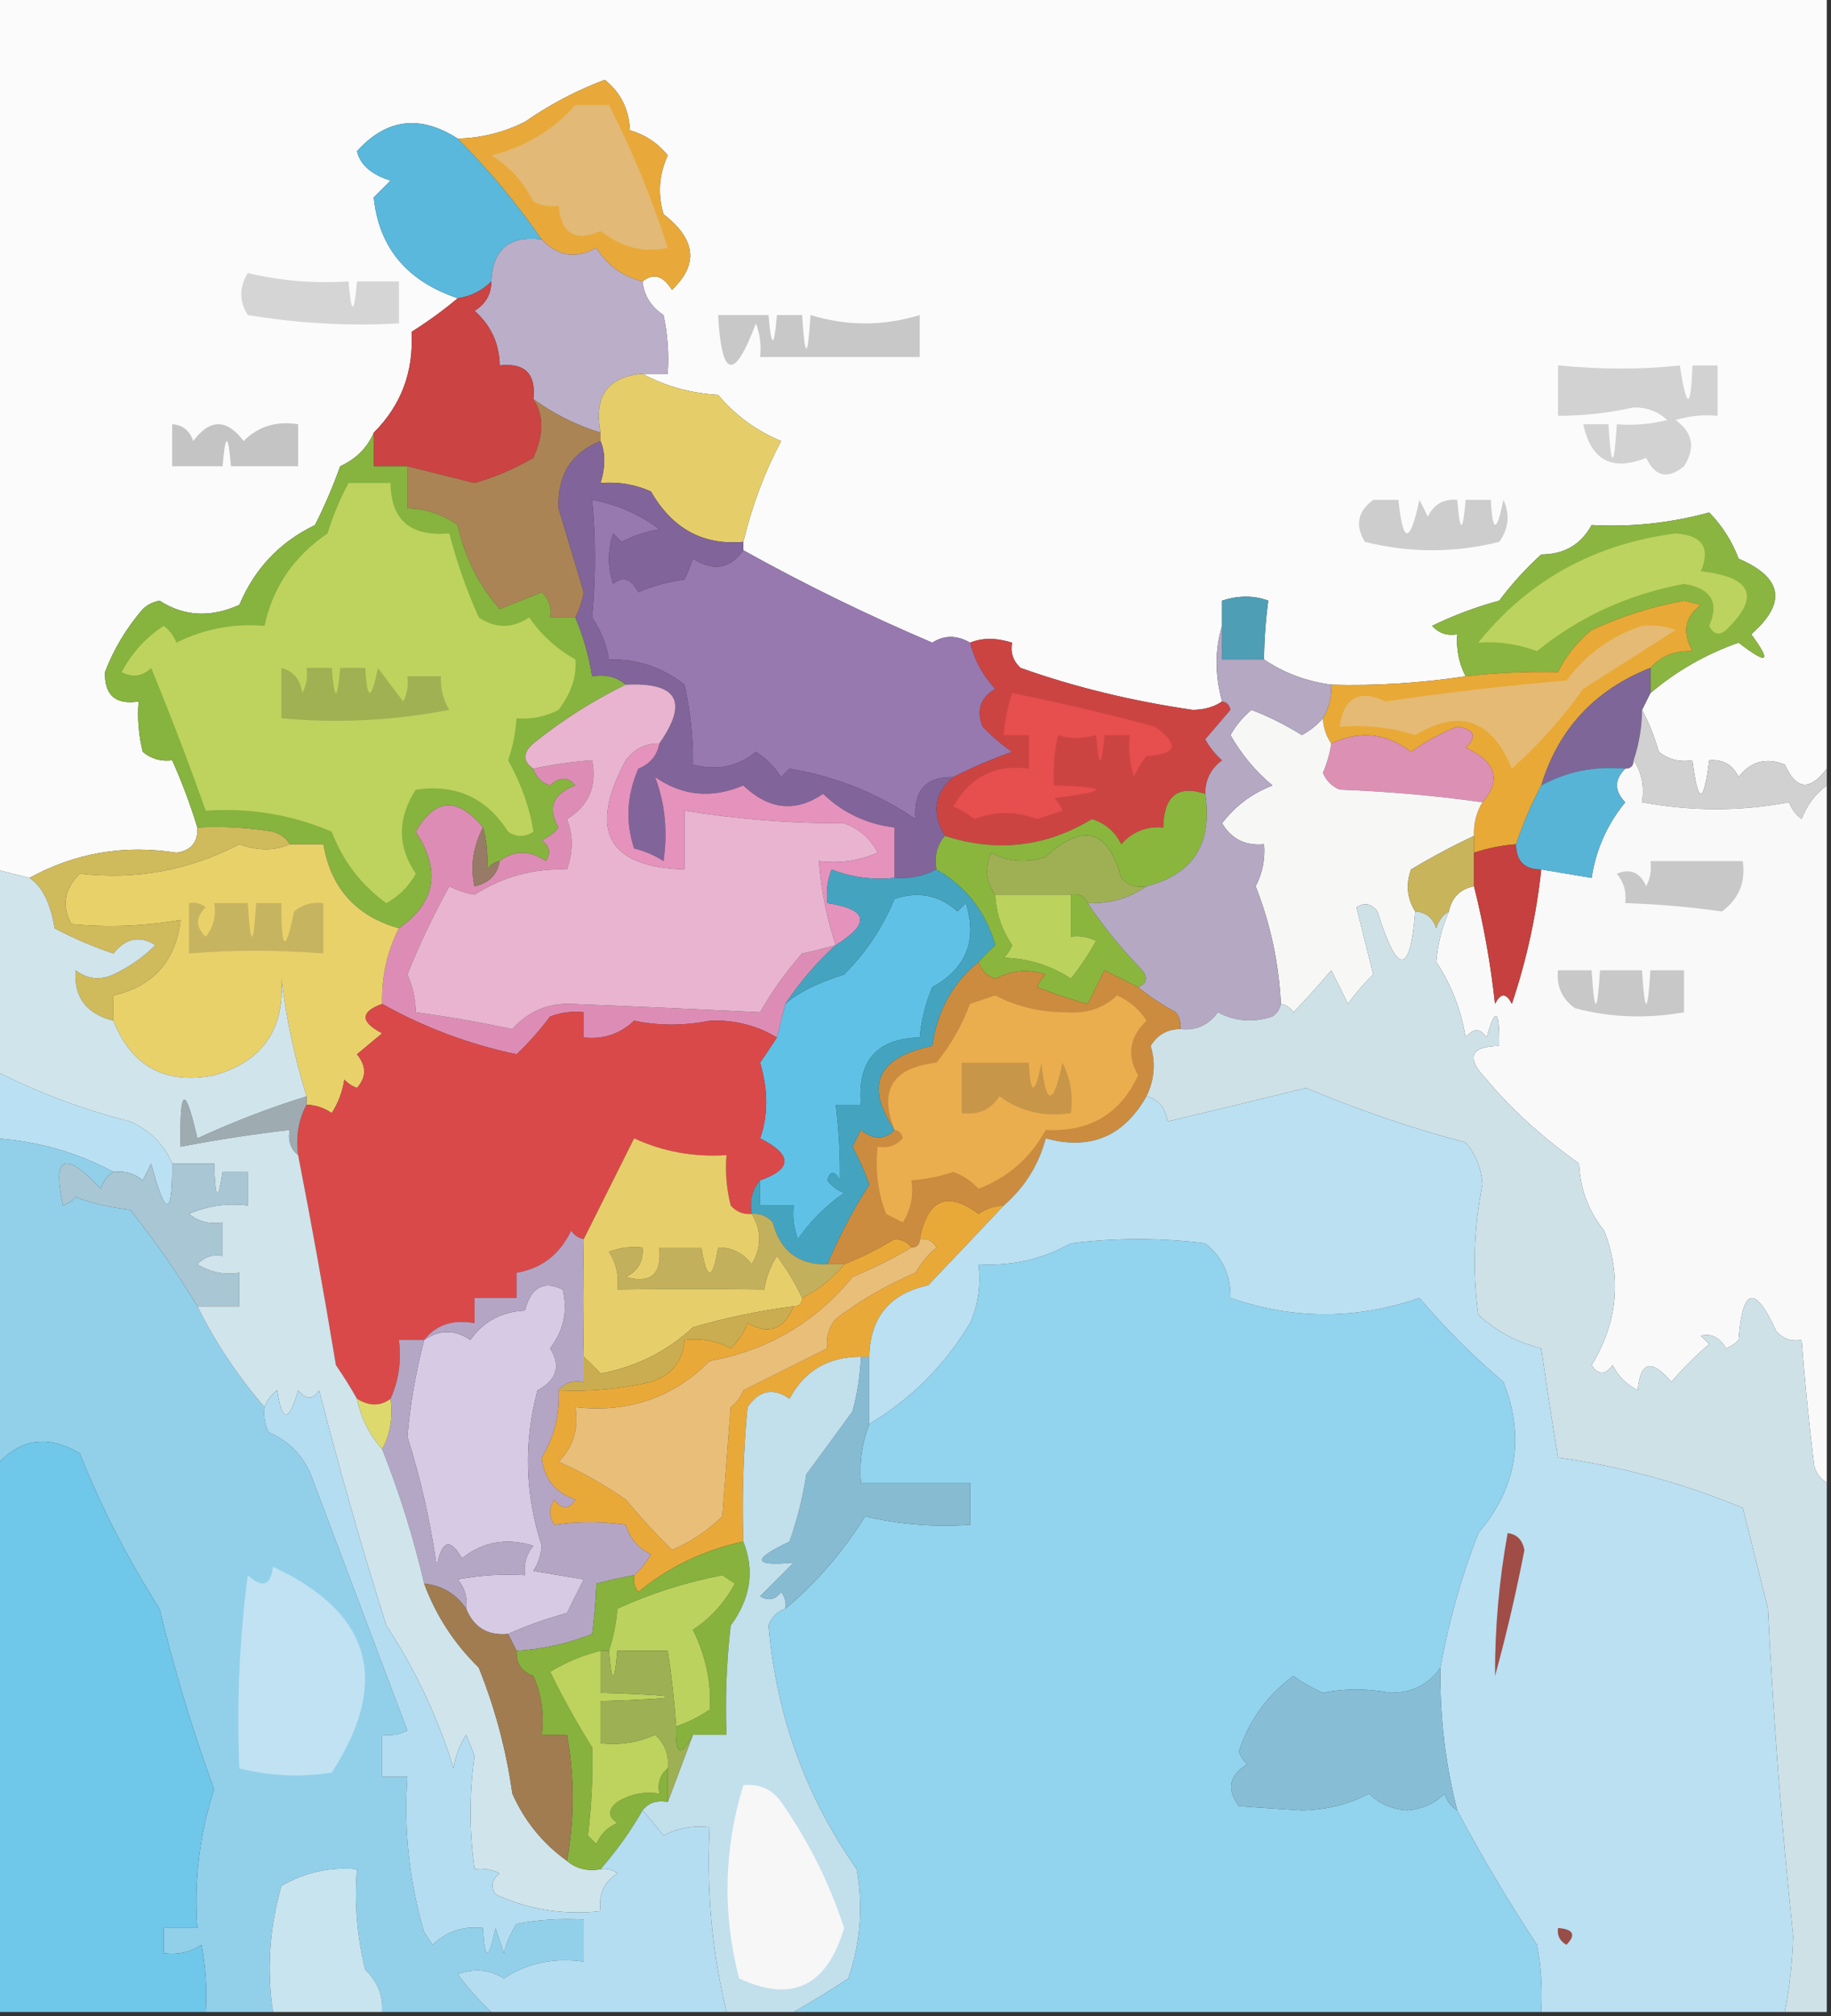 <?xml version="1.0" encoding="UTF-8"?>
<!DOCTYPE svg PUBLIC "-//W3C//DTD SVG 1.1//EN" "http://www.w3.org/Graphics/SVG/1.1/DTD/svg11.dtd">
<svg xmlns="http://www.w3.org/2000/svg" version="1.1" width="218px" height="240px" style="shape-rendering:geometricPrecision; text-rendering:geometricPrecision; image-rendering:optimizeQuality; fill-rule:evenodd; clip-rule:evenodd" xmlns:xlink="http://www.w3.org/1999/xlink">
<rect width="100%" height="100%" fill="#333333" stroke="none"/>
<g><path style="opacity:1" fill="#fbfbfb" d="M -0.5,-0.5 C 72.167,-0.5 144.833,-0.5 217.5,-0.5C 217.5,30.167 217.5,60.833 217.5,91.5C 215.489,94.187 213.822,94.02 212.5,91C 210.251,90.137 208.418,90.637 207,92.5C 206.29,91.027 205.124,90.36 203.5,90.5C 202.833,95.833 202.167,95.833 201.5,90.5C 200.022,90.762 198.689,90.429 197.5,89.5C 196.972,87.664 196.306,85.997 195.5,84.5C 195.833,83.833 196.167,83.167 196.5,82.5C 199.64,79.847 203.14,77.847 207,76.5C 210.476,79.186 210.976,78.853 208.5,75.5C 212.76,71.767 212.26,68.767 207,66.5C 206.208,64.413 205.041,62.579 203.5,61C 198.894,62.262 194.227,62.762 189.5,62.5C 188.229,64.829 186.229,65.995 183.5,66C 181.649,67.684 179.982,69.517 178.5,71.5C 175.727,72.252 173.06,73.252 170.5,74.5C 171.325,75.386 172.325,75.719 173.5,75.5C 173.366,77.291 173.699,78.958 174.5,80.5C 169.121,81.314 163.787,81.647 158.5,81.5C 155.514,81.097 152.848,80.097 150.5,78.5C 150.507,76.334 150.674,74 151,71.5C 149.293,70.862 147.46,70.862 145.5,71.5C 145.5,72.5 145.5,73.5 145.5,74.5C 144.632,77.327 144.632,80.327 145.5,83.5C 144.551,84.152 143.385,84.486 142,84.5C 134.732,83.442 127.899,81.776 121.5,79.5C 120.614,78.675 120.281,77.675 120.5,76.5C 118.602,75.903 116.935,75.903 115.5,76.5C 113.914,75.587 112.414,75.587 111,76.5C 103.255,73.201 95.755,69.535 88.5,65.5C 88.5,65.167 88.5,64.833 88.5,64.5C 89.557,60.139 91.057,56.139 93,52.5C 90.056,51.277 87.556,49.444 85.5,47C 82.203,46.796 79.203,45.963 76.5,44.5C 77.5,44.5 78.5,44.5 79.5,44.5C 79.663,42.143 79.497,39.81 79,37.5C 77.519,36.529 76.685,35.196 76.5,33.5C 77.787,32.471 78.954,32.805 80,34.5C 83.198,31.483 82.865,28.483 79,25.5C 78.289,23.101 78.456,20.768 79.5,18.5C 78.345,17.049 76.845,16.049 75,15.5C 74.885,12.992 73.885,10.992 72,9.5C 68.612,10.777 65.445,12.444 62.5,14.5C 59.978,15.762 57.311,16.429 54.5,16.5C 50.003,13.616 46.003,14.116 42.5,18C 42.889,19.618 44.222,20.785 46.5,21.5C 45.833,22.167 45.167,22.833 44.5,23.5C 45.109,29.468 48.442,33.468 54.5,35.5C 52.813,36.918 50.98,38.251 49,39.5C 49.266,44.242 47.766,48.242 44.5,51.5C 43.73,53.299 42.397,54.632 40.5,55.5C 39.651,57.894 38.651,60.227 37.5,62.5C 33.312,64.522 30.312,67.689 28.5,72C 25.071,73.548 21.904,73.382 19,71.5C 18.228,71.645 17.561,71.978 17,72.5C 15.041,74.777 13.541,77.277 12.5,80C 12.424,82.756 13.757,83.923 16.5,83.5C 16.338,85.527 16.505,87.527 17,89.5C 18.011,90.337 19.178,90.67 20.5,90.5C 21.656,93.079 22.656,95.746 23.5,98.5C 23.582,100.252 22.749,101.252 21,101.5C 14.784,100.513 8.95,101.513 3.5,104.5C 2.167,104.167 0.833,103.833 -0.5,103.5C -0.5,68.833 -0.5,34.167 -0.5,-0.5 Z"/></g>
<g><path style="opacity:1" fill="#59b8db" d="M 54.5,16.5 C 58.18,20.183 61.514,24.183 64.5,28.5C 60.651,28.019 58.651,29.686 58.5,33.5C 57.395,34.6 56.062,35.267 54.5,35.5C 48.442,33.468 45.109,29.468 44.5,23.5C 45.167,22.833 45.833,22.167 46.5,21.5C 44.222,20.785 42.889,19.618 42.5,18C 46.003,14.116 50.003,13.616 54.5,16.5 Z"/></g>
<g><path style="opacity:1" fill="#e8a93a" d="M 76.5,33.5 C 74.133,32.921 72.299,31.588 71,29.5C 68.586,30.856 66.419,30.522 64.5,28.5C 61.514,24.183 58.18,20.183 54.5,16.5C 57.311,16.429 59.978,15.762 62.5,14.5C 65.445,12.444 68.612,10.777 72,9.5C 73.885,10.992 74.885,12.992 75,15.5C 76.845,16.049 78.345,17.049 79.5,18.5C 78.456,20.768 78.289,23.101 79,25.5C 82.865,28.483 83.198,31.483 80,34.5C 78.954,32.805 77.787,32.471 76.5,33.5 Z"/></g>
<g><path style="opacity:1" fill="#e2b976" d="M 68.5,12.5 C 69.833,12.5 71.167,12.5 72.5,12.5C 75.246,17.848 77.58,23.515 79.5,29.5C 76.684,30.131 74.018,29.464 71.5,27.5C 68.504,28.833 66.837,27.833 66.5,24.5C 65.448,24.649 64.448,24.483 63.5,24C 62.359,21.692 60.692,19.859 58.5,18.5C 62.514,17.499 65.847,15.499 68.5,12.5 Z"/></g>
<g><path style="opacity:1" fill="#d5d5d5" d="M 29.5,32.5 C 33.4,33.43 37.4,33.763 41.5,33.5C 41.833,37.5 42.167,37.5 42.5,33.5C 44.167,33.5 45.833,33.5 47.5,33.5C 47.5,35.167 47.5,36.833 47.5,38.5C 41.463,38.829 35.463,38.496 29.5,37.5C 28.465,35.872 28.465,34.205 29.5,32.5 Z"/></g>
<g><path style="opacity:1" fill="#bbaec9" d="M 64.5,28.5 C 66.419,30.522 68.586,30.856 71,29.5C 72.299,31.588 74.133,32.921 76.5,33.5C 76.685,35.196 77.519,36.529 79,37.5C 79.497,39.81 79.663,42.143 79.5,44.5C 78.5,44.5 77.5,44.5 76.5,44.5C 72.352,44.834 70.685,47.167 71.5,51.5C 68.615,50.618 65.948,49.285 63.5,47.5C 63.833,44.5 62.5,43.167 59.5,43.5C 59.451,40.901 58.451,38.734 56.5,37C 57.823,36.184 58.489,35.017 58.5,33.5C 58.651,29.686 60.651,28.019 64.5,28.5 Z"/></g>
<g><path style="opacity:1" fill="#c7c8c7" d="M 85.5,37.5 C 87.5,37.5 89.5,37.5 91.5,37.5C 91.833,41.5 92.167,41.5 92.5,37.5C 93.5,37.5 94.5,37.5 95.5,37.5C 95.833,42.833 96.167,42.833 96.5,37.5C 100.833,38.833 105.167,38.833 109.5,37.5C 109.5,39.167 109.5,40.833 109.5,42.5C 103.167,42.5 96.833,42.5 90.5,42.5C 90.657,41.127 90.49,39.793 90,38.5C 87.408,45.388 85.908,45.055 85.5,37.5 Z"/></g>
<g><path style="opacity:1" fill="#d2d2d2" d="M 185.5,43.5 C 190.729,43.996 195.562,43.996 200,43.5C 200.818,48.794 201.318,48.794 201.5,43.5C 202.5,43.5 203.5,43.5 204.5,43.5C 204.5,45.5 204.5,47.5 204.5,49.5C 202.801,49.34 201.134,49.507 199.5,50C 201.56,51.493 201.893,53.326 200.5,55.5C 198.554,57.087 197.054,56.754 196,54.5C 191.925,56.136 189.425,54.803 188.5,50.5C 189.5,50.5 190.5,50.5 191.5,50.5C 191.833,55.833 192.167,55.833 192.5,50.5C 194.527,50.662 196.527,50.495 198.5,50C 197.4,48.977 196.067,48.477 194.5,48.5C 191.532,49.162 188.532,49.495 185.5,49.5C 185.5,47.5 185.5,45.5 185.5,43.5 Z"/></g>
<g><path style="opacity:1" fill="#c4c4c4" d="M 20.5,50.5 C 21.75,50.577 22.583,51.244 23,52.5C 25,49.833 27,49.833 29,52.5C 30.754,50.75 32.921,50.083 35.5,50.5C 35.5,52.167 35.5,53.833 35.5,55.5C 32.833,55.5 30.167,55.5 27.5,55.5C 27.167,51.5 26.833,51.5 26.5,55.5C 24.5,55.5 22.5,55.5 20.5,55.5C 20.5,53.833 20.5,52.167 20.5,50.5 Z"/></g>
<g><path style="opacity:1" fill="#e5ce69" d="M 76.5,44.5 C 79.203,45.963 82.203,46.796 85.5,47C 87.556,49.444 90.056,51.277 93,52.5C 91.057,56.139 89.557,60.139 88.5,64.5C 83.711,64.934 80.044,62.934 77.5,58.5C 75.591,57.652 73.591,57.318 71.5,57.5C 72.097,55.602 72.097,53.935 71.5,52.5C 71.5,52.167 71.5,51.833 71.5,51.5C 70.685,47.167 72.352,44.834 76.5,44.5 Z"/></g>
<g><path style="opacity:1" fill="#cb4342" d="M 58.5,33.5 C 58.489,35.017 57.823,36.184 56.5,37C 58.451,38.734 59.451,40.901 59.5,43.5C 62.5,43.167 63.833,44.5 63.5,47.5C 64.768,49.398 64.768,51.731 63.5,54.5C 61.331,55.781 58.997,56.781 56.5,57.5C 53.822,56.825 51.156,56.158 48.5,55.5C 47.167,55.5 45.833,55.5 44.5,55.5C 44.5,54.167 44.5,52.833 44.5,51.5C 47.766,48.242 49.266,44.242 49,39.5C 50.98,38.251 52.813,36.918 54.5,35.5C 56.062,35.267 57.395,34.6 58.5,33.5 Z"/></g>
<g><path style="opacity:1" fill="#ab8455" d="M 63.5,47.5 C 65.948,49.285 68.615,50.618 71.5,51.5C 71.5,51.833 71.5,52.167 71.5,52.5C 68.014,53.883 66.347,56.549 66.5,60.5C 67.489,63.818 68.489,67.152 69.5,70.5C 69.315,71.584 68.982,72.584 68.5,73.5C 67.5,73.5 66.5,73.5 65.5,73.5C 65.719,72.325 65.386,71.325 64.5,70.5C 62.833,71.167 61.167,71.833 59.5,72.5C 56.982,69.633 55.315,66.3 54.5,62.5C 52.696,61.232 50.696,60.565 48.5,60.5C 48.5,58.833 48.5,57.167 48.5,55.5C 51.156,56.158 53.822,56.825 56.5,57.5C 58.997,56.781 61.331,55.781 63.5,54.5C 64.768,51.731 64.768,49.398 63.5,47.5 Z"/></g>
<g><path style="opacity:1" fill="#cdcdcd" d="M 163.5,59.5 C 164.5,59.5 165.5,59.5 166.5,59.5C 167.032,64.797 167.866,64.797 169,59.5C 169.333,60.167 169.667,60.833 170,61.5C 170.71,60.027 171.876,59.36 173.5,59.5C 173.833,63.5 174.167,63.5 174.5,59.5C 175.5,59.5 176.5,59.5 177.5,59.5C 177.693,63.449 178.193,63.449 179,59.5C 179.798,61.259 179.631,62.925 178.5,64.5C 173.167,65.833 167.833,65.833 162.5,64.5C 161.316,62.533 161.649,60.866 163.5,59.5 Z"/></g>
<g><path style="opacity:1" fill="#8ab540" d="M 196.5,82.5 C 196.5,81.5 196.5,80.5 196.5,79.5C 197.78,78.069 199.447,77.402 201.5,77.5C 200.265,75.227 200.598,73.394 202.5,72C 201.833,71.833 201.167,71.667 200.5,71.5C 196.634,72.213 192.968,73.38 189.5,75C 187.787,76.378 186.453,78.045 185.5,80C 181.758,79.918 178.091,80.085 174.5,80.5C 173.699,78.958 173.366,77.291 173.5,75.5C 172.325,75.719 171.325,75.386 170.5,74.5C 173.06,73.252 175.727,72.252 178.5,71.5C 179.982,69.517 181.649,67.684 183.5,66C 186.229,65.995 188.229,64.829 189.5,62.5C 194.227,62.762 198.894,62.262 203.5,61C 205.041,62.579 206.208,64.413 207,66.5C 212.26,68.767 212.76,71.767 208.5,75.5C 210.976,78.853 210.476,79.186 207,76.5C 203.14,77.847 199.64,79.847 196.5,82.5 Z"/></g>
<g><path style="opacity:1" fill="#bdd35f" d="M 199.5,63.5 C 202.685,63.722 203.685,65.222 202.5,68C 208.619,68.696 209.619,71.029 205.5,75C 204.668,75.688 204.002,75.521 203.5,74.5C 204.729,71.695 203.729,70.028 200.5,69.5C 193.858,70.749 188.024,73.416 183,77.5C 180.584,76.638 178.25,76.305 176,76.5C 181.953,69.098 189.786,64.765 199.5,63.5 Z"/></g>
<g><path style="opacity:1" fill="#4e9eb5" d="M 150.5,78.5 C 148.833,78.5 147.167,78.5 145.5,78.5C 145.5,77.167 145.5,75.833 145.5,74.5C 145.5,73.5 145.5,72.5 145.5,71.5C 147.46,70.862 149.293,70.862 151,71.5C 150.674,74 150.507,76.334 150.5,78.5 Z"/></g>
<g><path style="opacity:1" fill="#87b33f" d="M 44.5,51.5 C 44.5,52.833 44.5,54.167 44.5,55.5C 45.833,55.5 47.167,55.5 48.5,55.5C 48.5,57.167 48.5,58.833 48.5,60.5C 50.696,60.565 52.696,61.232 54.5,62.5C 55.315,66.3 56.982,69.633 59.5,72.5C 61.167,71.833 62.833,71.167 64.5,70.5C 65.386,71.325 65.719,72.325 65.5,73.5C 66.5,73.5 67.5,73.5 68.5,73.5C 69.449,75.737 70.116,78.071 70.5,80.5C 72.099,80.232 73.432,80.566 74.5,81.5C 70.583,83.412 66.917,85.745 63.5,88.5C 62.224,89.614 62.224,90.614 63.5,91.5C 63.811,92.478 64.478,93.144 65.5,93.5C 66.609,92.41 67.609,92.41 68.5,93.5C 65.826,94.499 65.159,96.166 66.5,98.5C 65.975,99.192 65.308,99.692 64.5,100C 65.451,100.718 65.617,101.551 65,102.5C 63.056,101.193 61.223,101.193 59.5,102.5C 58.883,102.611 58.383,102.944 58,103.5C 58.096,101.619 57.929,99.953 57.5,98.5C 54.477,94.837 51.811,95.004 49.5,99C 52.551,103.607 51.884,107.44 47.5,110.5C 42.394,109.061 39.394,105.727 38.5,100.5C 37.167,100.5 35.833,100.5 34.5,100.5C 34.083,99.778 33.416,99.278 32.5,99C 29.518,98.502 26.518,98.335 23.5,98.5C 22.656,95.746 21.656,93.079 20.5,90.5C 19.178,90.67 18.011,90.337 17,89.5C 16.505,87.527 16.338,85.527 16.5,83.5C 13.757,83.923 12.424,82.756 12.5,80C 13.541,77.277 15.041,74.777 17,72.5C 17.561,71.978 18.228,71.645 19,71.5C 21.904,73.382 25.071,73.548 28.5,72C 30.312,67.689 33.312,64.522 37.5,62.5C 38.651,60.227 39.651,57.894 40.5,55.5C 42.397,54.632 43.73,53.299 44.5,51.5 Z"/></g>
<g><path style="opacity:1" fill="#bed35e" d="M 41.5,57.5 C 43.167,57.5 44.833,57.5 46.5,57.5C 46.526,61.892 48.859,63.892 53.5,63.5C 54.374,66.897 55.541,70.23 57,73.5C 59,74.833 61,74.833 63,73.5C 64.455,75.593 66.288,77.26 68.5,78.5C 68.685,80.486 68.018,82.486 66.5,84.5C 64.929,85.309 63.262,85.643 61.5,85.5C 61.38,87.199 61.046,88.865 60.5,90.5C 62.102,93.427 63.102,96.26 63.5,99C 62.5,99.667 61.5,99.667 60.5,99C 57.94,94.964 54.273,93.298 49.5,94C 47.294,97.418 47.294,100.752 49.5,104C 48.667,105.5 47.5,106.667 46,107.5C 42.994,105.328 40.828,102.495 39.5,99C 34.769,96.971 29.768,96.137 24.5,96.5C 22.457,90.752 20.29,85.086 18,79.5C 16.951,80.517 15.784,80.684 14.5,80C 15.682,77.739 17.349,75.905 19.5,74.5C 20.192,75.025 20.692,75.692 21,76.5C 24.285,74.863 27.785,74.196 31.5,74.5C 32.474,69.914 34.974,66.247 39,63.5C 39.655,61.372 40.489,59.372 41.5,57.5 Z"/></g>
<g><path style="opacity:1" fill="#9779b0" d="M 88.5,65.5 C 95.755,69.535 103.255,73.201 111,76.5C 112.414,75.587 113.914,75.587 115.5,76.5C 116.029,78.583 117.029,80.417 118.5,82C 116.717,83.067 116.217,84.567 117,86.5C 118.074,87.618 119.24,88.618 120.5,89.5C 118.076,90.352 115.742,91.352 113.5,92.5C 110.234,92.433 108.734,94.099 109,97.5C 104.48,94.411 99.48,92.411 94,91.5C 93.667,91.833 93.333,92.167 93,92.5C 92.221,91.272 91.221,90.272 90,89.5C 87.775,91.278 85.275,91.778 82.5,91C 82.553,87.918 82.22,84.751 81.5,81.5C 78.881,79.427 75.881,78.427 72.5,78.5C 72.214,76.723 71.547,75.056 70.5,73.5C 70.951,68.725 70.951,64.059 70.5,59.5C 73.452,60.047 76.119,61.214 78.5,63C 76.899,63.273 75.399,63.773 74,64.5C 73.667,64.167 73.333,63.833 73,63.5C 72.333,65.5 72.333,67.5 73,69.5C 74.147,68.542 75.147,68.875 76,70.5C 77.734,69.751 79.567,69.251 81.5,69C 81.93,68.081 82.263,67.247 82.5,66.5C 84.935,68.052 86.935,67.719 88.5,65.5 Z"/></g>
<g><path style="opacity:1" fill="#e8a936" d="M 196.5,79.5 C 189.874,82.121 185.54,86.787 183.5,93.5C 182.305,95.751 181.305,98.085 180.5,100.5C 178.784,100.629 177.117,100.962 175.5,101.5C 175.5,100.833 175.5,100.167 175.5,99.5C 175.433,98.041 175.766,96.708 176.5,95.5C 178.803,92.844 178.136,90.678 174.5,89C 175.902,87.657 175.569,86.824 173.5,86.5C 171.563,87.26 169.73,88.26 168,89.5C 165.072,87.249 161.906,86.916 158.5,88.5C 157.89,87.609 157.557,86.609 157.5,85.5C 158.234,84.292 158.567,82.959 158.5,81.5C 163.787,81.647 169.121,81.314 174.5,80.5C 178.091,80.085 181.758,79.918 185.5,80C 186.453,78.045 187.787,76.378 189.5,75C 192.968,73.38 196.634,72.213 200.5,71.5C 201.167,71.667 201.833,71.833 202.5,72C 200.598,73.394 200.265,75.227 201.5,77.5C 199.447,77.402 197.78,78.069 196.5,79.5 Z"/></g>
<g><path style="opacity:1" fill="#e5ba74" d="M 195.5,74.5 C 196.873,74.343 198.207,74.51 199.5,75C 195.833,77.333 192.167,79.667 188.5,82C 186.037,85.465 183.204,88.631 180,91.5C 177.616,85.65 173.783,84.317 168.5,87.5C 165.579,86.593 162.579,86.26 159.5,86.5C 159.974,83.013 161.808,82.013 165,83.5C 172.129,82.437 179.295,81.604 186.5,81C 188.864,77.842 191.864,75.676 195.5,74.5 Z"/></g>
<g><path style="opacity:1" fill="#a0b153" d="M 33.5,79.5 C 34.931,79.881 35.764,80.881 36,82.5C 36.483,81.552 36.65,80.552 36.5,79.5C 37.5,79.5 38.5,79.5 39.5,79.5C 39.833,83.5 40.167,83.5 40.5,79.5C 41.5,79.5 42.5,79.5 43.5,79.5C 43.693,83.449 44.193,83.449 45,79.5C 46,80.833 47,82.167 48,83.5C 48.483,82.552 48.65,81.552 48.5,80.5C 49.833,80.5 51.167,80.5 52.5,80.5C 52.421,81.93 52.754,83.264 53.5,84.5C 46.781,85.792 40.114,86.125 33.5,85.5C 33.5,83.5 33.5,81.5 33.5,79.5 Z"/></g>
<g><path style="opacity:1" fill="#cc4442" d="M 145.5,83.5 C 146.043,83.56 146.376,83.893 146.5,84.5C 145.509,85.665 144.509,86.832 143.5,88C 144.022,88.95 144.689,89.784 145.5,90.5C 144.147,91.524 143.48,92.857 143.5,94.5C 140.23,93.412 138.563,94.745 138.5,98.5C 136.508,98.329 134.842,98.995 133.5,100.5C 132.751,98.988 131.584,97.988 130,97.5C 124.527,100.826 118.693,101.493 112.5,99.5C 110.875,96.784 111.208,94.451 113.5,92.5C 115.742,91.352 118.076,90.352 120.5,89.5C 119.24,88.618 118.074,87.618 117,86.5C 116.217,84.567 116.717,83.067 118.5,82C 117.029,80.417 116.029,78.583 115.5,76.5C 116.935,75.903 118.602,75.903 120.5,76.5C 120.281,77.675 120.614,78.675 121.5,79.5C 127.899,81.776 134.732,83.442 142,84.5C 143.385,84.486 144.551,84.152 145.5,83.5 Z"/></g>
<g><path style="opacity:1" fill="#7e6699" d="M 196.5,79.5 C 196.5,80.5 196.5,81.5 196.5,82.5C 196.167,83.167 195.833,83.833 195.5,84.5C 195.483,86.565 195.15,88.565 194.5,90.5C 194.5,91.167 194.167,91.5 193.5,91.5C 189.885,91.155 186.552,91.822 183.5,93.5C 185.54,86.787 189.874,82.121 196.5,79.5 Z"/></g>
<g><path style="opacity:1" fill="#816499" d="M 71.5,52.5 C 72.097,53.935 72.097,55.602 71.5,57.5C 73.591,57.318 75.591,57.652 77.5,58.5C 80.044,62.934 83.711,64.934 88.5,64.5C 88.5,64.833 88.5,65.167 88.5,65.5C 86.935,67.719 84.935,68.052 82.5,66.5C 82.263,67.247 81.93,68.081 81.5,69C 79.567,69.251 77.734,69.751 76,70.5C 75.147,68.875 74.147,68.542 73,69.5C 72.333,67.5 72.333,65.5 73,63.5C 73.333,63.833 73.667,64.167 74,64.5C 75.399,63.773 76.899,63.273 78.5,63C 76.119,61.214 73.452,60.047 70.5,59.5C 70.951,64.059 70.951,68.725 70.5,73.5C 71.547,75.056 72.214,76.723 72.5,78.5C 75.881,78.427 78.881,79.427 81.5,81.5C 82.22,84.751 82.553,87.918 82.5,91C 85.275,91.778 87.775,91.278 90,89.5C 91.221,90.272 92.221,91.272 93,92.5C 93.333,92.167 93.667,91.833 94,91.5C 99.48,92.411 104.48,94.411 109,97.5C 108.734,94.099 110.234,92.433 113.5,92.5C 111.208,94.451 110.875,96.784 112.5,99.5C 111.566,100.568 111.232,101.901 111.5,103.5C 109.958,104.301 108.292,104.634 106.5,104.5C 106.5,102.5 106.5,100.5 106.5,98.5C 103.215,98.107 100.382,96.774 98,94.5C 94.714,96.737 91.547,96.404 88.5,93.5C 84.738,95.09 81.238,94.757 78,92.5C 79.178,95.617 79.511,98.95 79,102.5C 77.933,101.809 76.766,101.309 75.5,101C 74.451,97.855 74.617,94.688 76,91.5C 77.417,90.922 78.25,89.922 78.5,88.5C 81.996,83.519 80.663,81.186 74.5,81.5C 73.432,80.566 72.099,80.232 70.5,80.5C 70.116,78.071 69.449,75.737 68.5,73.5C 68.982,72.584 69.315,71.584 69.5,70.5C 68.489,67.152 67.489,63.818 66.5,60.5C 66.347,56.549 68.014,53.883 71.5,52.5 Z"/></g>
<g><path style="opacity:1" fill="#dc90b4" d="M 176.5,95.5 C 170.915,94.712 165.248,94.212 159.5,94C 158.572,93.612 157.905,92.945 157.5,92C 157.989,90.862 158.322,89.695 158.5,88.5C 161.906,86.916 165.072,87.249 168,89.5C 169.73,88.26 171.563,87.26 173.5,86.5C 175.569,86.824 175.902,87.657 174.5,89C 178.136,90.678 178.803,92.844 176.5,95.5 Z"/></g>
<g><path style="opacity:1" fill="#e74e4e" d="M 120.5,82.5 C 126.208,83.649 131.875,84.982 137.5,86.5C 140.465,88.627 140.131,89.794 136.5,90C 135.874,90.75 135.374,91.584 135,92.5C 134.506,90.866 134.34,89.199 134.5,87.5C 133.5,87.5 132.5,87.5 131.5,87.5C 131.167,91.5 130.833,91.5 130.5,87.5C 128.799,87.966 127.299,87.966 126,87.5C 125.505,89.473 125.338,91.473 125.5,93.5C 132.134,93.677 132.134,94.177 125.5,95C 125.957,95.414 126.291,95.914 126.5,96.5C 125.5,96.833 124.5,97.167 123.5,97.5C 120.919,96.544 118.419,96.544 116,97.5C 115.25,96.874 114.416,96.374 113.5,96C 115.522,92.466 118.522,90.966 122.5,91.5C 122.5,90.167 122.5,88.833 122.5,87.5C 121.5,87.5 120.5,87.5 119.5,87.5C 119.629,85.784 119.962,84.117 120.5,82.5 Z"/></g>
<g><path style="opacity:1" fill="#e592bd" d="M 78.5,88.5 C 78.25,89.922 77.417,90.922 76,91.5C 74.617,94.688 74.451,97.855 75.5,101C 76.766,101.309 77.933,101.809 79,102.5C 79.511,98.95 79.178,95.617 78,92.5C 81.238,94.757 84.738,95.09 88.5,93.5C 91.547,96.404 94.714,96.737 98,94.5C 100.382,96.774 103.215,98.107 106.5,98.5C 106.5,100.5 106.5,102.5 106.5,104.5C 103.881,104.768 101.381,104.435 99,103.5C 98.51,104.793 98.343,106.127 98.5,107.5C 103.364,108.232 103.697,109.898 99.5,112.5C 98.424,109.266 97.757,105.932 97.5,102.5C 99.924,102.808 102.257,102.474 104.5,101.5C 103.636,99.803 102.303,98.637 100.5,98C 94.209,98.025 87.876,97.525 81.5,96.5C 81.5,98.833 81.5,101.167 81.5,103.5C 72.332,103.199 69.998,98.866 74.5,90.5C 75.524,89.147 76.857,88.48 78.5,88.5 Z"/></g>
<g><path style="opacity:1" fill="#d2d1d2" d="M 195.5,84.5 C 196.306,85.997 196.972,87.664 197.5,89.5C 198.689,90.429 200.022,90.762 201.5,90.5C 202.167,95.833 202.833,95.833 203.5,90.5C 205.124,90.36 206.29,91.027 207,92.5C 208.418,90.637 210.251,90.137 212.5,91C 213.822,94.02 215.489,94.187 217.5,91.5C 217.5,92.167 217.5,92.833 217.5,93.5C 216.15,94.483 215.15,95.816 214.5,97.5C 213.808,96.975 213.308,96.308 213,95.5C 207.225,96.593 201.391,96.593 195.5,95.5C 195.784,93.585 195.451,91.919 194.5,90.5C 195.15,88.565 195.483,86.565 195.5,84.5 Z"/></g>
<g><path style="opacity:1" fill="#f9f9f9" d="M 194.5,90.5 C 195.451,91.919 195.784,93.585 195.5,95.5C 201.391,96.593 207.225,96.593 213,95.5C 213.308,96.308 213.808,96.975 214.5,97.5C 215.15,95.816 216.15,94.483 217.5,93.5C 217.5,121.167 217.5,148.833 217.5,176.5C 216.778,176.082 216.278,175.416 216,174.5C 215.389,169.504 214.889,164.504 214.5,159.5C 213.325,159.719 212.325,159.386 211.5,158.5C 208.954,152.878 207.454,153.212 207,159.5C 206.586,159.957 206.086,160.291 205.5,160.5C 204.742,159.189 203.742,158.689 202.5,159C 202.833,159.333 203.167,159.667 203.5,160C 201.895,161.36 200.395,162.86 199,164.5C 196.626,161.712 195.293,162.046 195,165.5C 193.667,164.833 192.667,163.833 192,162.5C 191.107,163.711 190.274,163.711 189.5,162.5C 192.614,157.39 193.114,152.057 191,146.5C 189.133,144.192 188.133,141.525 188,138.5C 183.559,135.328 179.892,131.995 177,128.5C 174.502,125.899 175.002,124.565 178.5,124.5C 178.543,120.107 178.043,119.774 177,123.5C 176.259,122.359 175.425,122.359 174.5,123.5C 173.96,120.214 172.794,117.214 171,114.5C 171.152,112.481 171.652,110.481 172.5,108.5C 172.856,106.81 173.856,105.81 175.5,105.5C 176.651,110.09 177.484,114.757 178,119.5C 178.667,118.167 179.333,118.167 180,119.5C 181.75,114.292 182.917,108.958 183.5,103.5C 185.5,103.833 187.5,104.167 189.5,104.5C 190.008,101.148 191.342,98.148 193.5,95.5C 192.193,94.135 192.193,92.802 193.5,91.5C 194.167,91.5 194.5,91.167 194.5,90.5 Z"/></g>
<g><path style="opacity:1" fill="#dd8db5" d="M 99.5,112.5 C 97.269,114.515 95.269,116.848 93.5,119.5C 93.167,120.833 92.833,122.167 92.5,123.5C 90.107,122.05 87.44,121.383 84.5,121.5C 81.413,122.117 78.413,122.117 75.5,121.5C 73.827,123.086 71.827,123.753 69.5,123.5C 69.5,122.5 69.5,121.5 69.5,120.5C 68.127,120.343 66.793,120.51 65.5,121C 64.274,122.635 62.941,124.135 61.5,125.5C 55.833,124.299 50.5,122.299 45.5,119.5C 45.413,116.261 46.08,113.261 47.5,110.5C 51.884,107.44 52.551,103.607 49.5,99C 51.811,95.004 54.477,94.837 57.5,98.5C 56.306,100.873 55.973,103.207 56.5,105.5C 58.213,105.121 59.213,104.121 59.5,102.5C 61.223,101.193 63.056,101.193 65,102.5C 65.617,101.551 65.451,100.718 64.5,100C 65.308,99.692 65.975,99.192 66.5,98.5C 65.159,96.166 65.826,94.499 68.5,93.5C 67.609,92.41 66.609,92.41 65.5,93.5C 64.478,93.144 63.811,92.478 63.5,91.5C 65.806,91.007 68.139,90.674 70.5,90.5C 71.093,93.596 70.093,95.929 67.5,97.5C 68.248,99.416 68.248,101.416 67.5,103.5C 63.492,103.36 59.826,104.36 56.5,106.5C 55.446,106.32 54.446,105.987 53.5,105.5C 51.619,108.886 49.952,112.386 48.5,116C 49.148,117.44 49.481,118.94 49.5,120.5C 53.35,121.026 57.184,121.693 61,122.5C 62.86,120.404 65.193,119.404 68,119.5C 75.719,119.803 83.219,120.137 90.5,120.5C 91.921,117.991 93.588,115.657 95.5,113.5C 96.861,113.212 98.194,112.879 99.5,112.5 Z"/></g>
<g><path style="opacity:1" fill="#977b66" d="M 57.5,98.5 C 57.929,99.953 58.096,101.619 58,103.5C 58.383,102.944 58.883,102.611 59.5,102.5C 59.213,104.121 58.213,105.121 56.5,105.5C 55.973,103.207 56.306,100.873 57.5,98.5 Z"/></g>
<g><path style="opacity:1" fill="#8ab63e" d="M 143.5,94.5 C 144.393,100.408 142.06,104.075 136.5,105.5C 135.325,105.719 134.325,105.386 133.5,104.5C 131.931,98.742 128.931,97.908 124.5,102C 122.231,102.758 120.064,102.591 118,101.5C 117.22,103.387 117.387,105.054 118.5,106.5C 118.586,108.677 119.253,110.677 120.5,112.5C 120.291,113.086 119.957,113.586 119.5,114C 122.451,114.096 125.118,114.929 127.5,116.5C 128.624,115.086 129.624,113.586 130.5,112C 129.552,111.517 128.552,111.351 127.5,111.5C 127.5,109.833 127.5,108.167 127.5,106.5C 128.492,106.328 129.158,106.662 129.5,107.5C 131.327,110.237 133.494,112.904 136,115.5C 136.692,116.437 136.525,117.103 135.5,117.5C 134.193,116.847 132.86,116.18 131.5,115.5C 130.833,116.833 130.167,118.167 129.5,119.5C 127.465,118.959 125.465,118.292 123.5,117.5C 123.709,116.914 124.043,116.414 124.5,116C 122.432,115.313 120.432,115.48 118.5,116.5C 117.478,116.145 116.811,115.478 116.5,114.5C 117.091,113.849 117.757,113.182 118.5,112.5C 117.355,108.527 115.022,105.527 111.5,103.5C 111.232,101.901 111.566,100.568 112.5,99.5C 118.693,101.493 124.527,100.826 130,97.5C 131.584,97.988 132.751,98.988 133.5,100.5C 134.842,98.995 136.508,98.329 138.5,98.5C 138.563,94.745 140.23,93.412 143.5,94.5 Z"/></g>
<g><path style="opacity:1" fill="#58b4d6" d="M 193.5,91.5 C 192.193,92.802 192.193,94.135 193.5,95.5C 191.342,98.148 190.008,101.148 189.5,104.5C 187.5,104.167 185.5,103.833 183.5,103.5C 181.5,103.5 180.5,102.5 180.5,100.5C 181.305,98.085 182.305,95.751 183.5,93.5C 186.552,91.822 189.885,91.155 193.5,91.5 Z"/></g>
<g><path style="opacity:1" fill="#f7f7f6" d="M 157.5,85.5 C 157.557,86.609 157.89,87.609 158.5,88.5C 158.322,89.695 157.989,90.862 157.5,92C 157.905,92.945 158.572,93.612 159.5,94C 165.248,94.212 170.915,94.712 176.5,95.5C 175.766,96.708 175.433,98.041 175.5,99.5C 172.948,100.693 170.448,102.027 168,103.5C 167.36,105.265 167.527,106.932 168.5,108.5C 167.889,116.146 166.389,116.146 164,108.5C 163.282,107.549 162.449,107.383 161.5,108C 162.167,110.667 162.833,113.333 163.5,116C 162.382,117.074 161.382,118.24 160.5,119.5C 159.833,118.167 159.167,116.833 158.5,115.5C 157.13,117.127 155.63,118.794 154,120.5C 153.617,119.944 153.117,119.611 152.5,119.5C 152.267,114.669 151.267,110.003 149.5,105.5C 150.309,103.929 150.643,102.262 150.5,100.5C 148.286,100.709 146.619,99.876 145.5,98C 147.063,95.94 149.063,94.44 151.5,93.5C 149.486,91.817 147.82,89.817 146.5,87.5C 147.145,86.354 147.978,85.354 149,84.5C 151.105,85.311 153.105,86.311 155,87.5C 156.011,86.944 156.844,86.278 157.5,85.5 Z"/></g>
<g><path style="opacity:1" fill="#c8b55b" d="M 175.5,99.5 C 175.5,100.167 175.5,100.833 175.5,101.5C 175.5,102.833 175.5,104.167 175.5,105.5C 173.856,105.81 172.856,106.81 172.5,108.5C 171.778,108.918 171.278,109.584 171,110.5C 170.583,109.244 169.75,108.577 168.5,108.5C 167.527,106.932 167.36,105.265 168,103.5C 170.448,102.027 172.948,100.693 175.5,99.5 Z"/></g>
<g><path style="opacity:1" fill="#9fb054" d="M 136.5,105.5 C 134.485,106.924 132.152,107.59 129.5,107.5C 129.158,106.662 128.492,106.328 127.5,106.5C 124.5,106.5 121.5,106.5 118.5,106.5C 117.387,105.054 117.22,103.387 118,101.5C 120.064,102.591 122.231,102.758 124.5,102C 128.931,97.908 131.931,98.742 133.5,104.5C 134.325,105.386 135.325,105.719 136.5,105.5 Z"/></g>
<g><path style="opacity:1" fill="#c8c8c8" d="M 196.5,102.5 C 200.167,102.5 203.833,102.5 207.5,102.5C 207.849,105.045 207.016,107.045 205,108.5C 201.397,107.973 197.564,107.64 193.5,107.5C 193.67,106.178 193.337,105.011 192.5,104C 194.108,103.342 195.275,103.842 196,105.5C 196.483,104.552 196.649,103.552 196.5,102.5 Z"/></g>
<g><path style="opacity:1" fill="#cfba5c" d="M 23.5,98.5 C 26.518,98.335 29.518,98.502 32.5,99C 33.416,99.278 34.083,99.778 34.5,100.5C 32.704,101.299 30.704,101.299 28.5,100.5C 22.501,103.611 16.168,104.777 9.5,104C 7.65,105.845 7.317,107.845 8.5,110C 12.848,110.415 17.181,110.249 21.5,109.5C 20.934,114.397 18.268,117.397 13.5,118.5C 13.5,119.5 13.5,120.5 13.5,121.5C 10.274,120.691 8.774,118.691 9,115.5C 10.388,116.554 11.888,116.72 13.5,116C 15.398,115.1 17.064,113.934 18.5,112.5C 16.635,111.334 14.968,111.667 13.5,113.5C 11.085,112.695 8.751,111.695 6.5,110.5C 6.015,107.493 5.015,105.493 3.5,104.5C 8.95,101.513 14.784,100.513 21,101.5C 22.749,101.252 23.582,100.252 23.5,98.5 Z"/></g>
<g><path style="opacity:1" fill="#bbd25c" d="M 118.5,106.5 C 121.5,106.5 124.5,106.5 127.5,106.5C 127.5,108.167 127.5,109.833 127.5,111.5C 128.552,111.351 129.552,111.517 130.5,112C 129.624,113.586 128.624,115.086 127.5,116.5C 125.118,114.929 122.451,114.096 119.5,114C 119.957,113.586 120.291,113.086 120.5,112.5C 119.253,110.677 118.586,108.677 118.5,106.5 Z"/></g>
<g><path style="opacity:1" fill="#c5403e" d="M 180.5,100.5 C 180.5,102.5 181.5,103.5 183.5,103.5C 182.917,108.958 181.75,114.292 180,119.5C 179.333,118.167 178.667,118.167 178,119.5C 177.484,114.757 176.651,110.09 175.5,105.5C 175.5,104.167 175.5,102.833 175.5,101.5C 177.117,100.962 178.784,100.629 180.5,100.5 Z"/></g>
<g><path style="opacity:1" fill="#b4a8c3" d="M 145.5,74.5 C 145.5,75.833 145.5,77.167 145.5,78.5C 147.167,78.5 148.833,78.5 150.5,78.5C 152.848,80.097 155.514,81.097 158.5,81.5C 158.567,82.959 158.234,84.292 157.5,85.5C 156.844,86.278 156.011,86.944 155,87.5C 153.105,86.311 151.105,85.311 149,84.5C 147.978,85.354 147.145,86.354 146.5,87.5C 147.82,89.817 149.486,91.817 151.5,93.5C 149.063,94.44 147.063,95.94 145.5,98C 146.619,99.876 148.286,100.709 150.5,100.5C 150.643,102.262 150.309,103.929 149.5,105.5C 151.267,110.003 152.267,114.669 152.5,119.5C 152.389,120.117 152.056,120.617 151.5,121C 149.231,121.758 147.064,121.591 145,120.5C 143.89,122.037 142.39,122.703 140.5,122.5C 140.631,121.761 140.464,121.094 140,120.5C 138.348,119.601 136.848,118.601 135.5,117.5C 136.525,117.103 136.692,116.437 136,115.5C 133.494,112.904 131.327,110.237 129.5,107.5C 132.152,107.59 134.485,106.924 136.5,105.5C 142.06,104.075 144.393,100.408 143.5,94.5C 143.48,92.857 144.147,91.524 145.5,90.5C 144.689,89.784 144.022,88.95 143.5,88C 144.509,86.832 145.509,85.665 146.5,84.5C 146.376,83.893 146.043,83.56 145.5,83.5C 144.632,80.327 144.632,77.327 145.5,74.5 Z"/></g>
<g><path style="opacity:1" fill="#e8b4cf" d="M 74.5,81.5 C 80.663,81.186 81.996,83.519 78.5,88.5C 76.857,88.48 75.524,89.147 74.5,90.5C 69.998,98.866 72.332,103.199 81.5,103.5C 81.5,101.167 81.5,98.833 81.5,96.5C 87.876,97.525 94.209,98.025 100.5,98C 102.303,98.637 103.636,99.803 104.5,101.5C 102.257,102.474 99.924,102.808 97.5,102.5C 97.757,105.932 98.424,109.266 99.5,112.5C 98.194,112.879 96.861,113.212 95.5,113.5C 93.588,115.657 91.921,117.991 90.5,120.5C 83.219,120.137 75.719,119.803 68,119.5C 65.193,119.404 62.86,120.404 61,122.5C 57.184,121.693 53.35,121.026 49.5,120.5C 49.481,118.94 49.148,117.44 48.5,116C 49.952,112.386 51.619,108.886 53.5,105.5C 54.446,105.987 55.446,106.32 56.5,106.5C 59.826,104.36 63.492,103.36 67.5,103.5C 68.248,101.416 68.248,99.416 67.5,97.5C 70.093,95.929 71.093,93.596 70.5,90.5C 68.139,90.674 65.806,91.007 63.5,91.5C 62.224,90.614 62.224,89.614 63.5,88.5C 66.917,85.745 70.583,83.412 74.5,81.5 Z"/></g>
<g><path style="opacity:1" fill="#c8c8c8" d="M 185.5,115.5 C 186.833,115.5 188.167,115.5 189.5,115.5C 189.833,120.833 190.167,120.833 190.5,115.5C 192.167,115.5 193.833,115.5 195.5,115.5C 195.833,120.833 196.167,120.833 196.5,115.5C 197.833,115.5 199.167,115.5 200.5,115.5C 200.5,117.167 200.5,118.833 200.5,120.5C 195.985,121.29 191.652,121.123 187.5,120C 185.963,118.89 185.297,117.39 185.5,115.5 Z"/></g>
<g><path style="opacity:1" fill="#e9d16a" d="M 34.5,100.5 C 35.833,100.5 37.167,100.5 38.5,100.5C 39.394,105.727 42.394,109.061 47.5,110.5C 46.08,113.261 45.413,116.261 45.5,119.5C 42.875,120.458 42.875,121.624 45.5,123C 44.5,123.833 43.5,124.667 42.5,125.5C 43.645,126.891 43.645,128.224 42.5,129.5C 41.914,129.291 41.414,128.957 41,128.5C 40.781,129.938 40.281,131.271 39.5,132.5C 38.583,131.873 37.583,131.539 36.5,131.5C 36.5,131.167 36.5,130.833 36.5,130.5C 35.108,126.011 34.108,121.344 33.5,116.5C 33.906,122.533 31.24,126.366 25.5,128C 19.672,129.119 15.672,126.952 13.5,121.5C 13.5,120.5 13.5,119.5 13.5,118.5C 18.268,117.397 20.934,114.397 21.5,109.5C 17.181,110.249 12.848,110.415 8.5,110C 7.317,107.845 7.65,105.845 9.5,104C 16.168,104.777 22.501,103.611 28.5,100.5C 30.704,101.299 32.704,101.299 34.5,100.5 Z"/></g>
<g><path style="opacity:1" fill="#c7b461" d="M 22.5,107.5 C 23.239,107.369 23.906,107.536 24.5,108C 23.269,109.183 23.269,110.349 24.5,111.5C 25.429,110.311 25.762,108.978 25.5,107.5C 26.833,107.5 28.167,107.5 29.5,107.5C 29.833,112.833 30.167,112.833 30.5,107.5C 31.5,107.5 32.5,107.5 33.5,107.5C 33.492,113.208 33.992,113.541 35,108.5C 36.011,107.663 37.178,107.33 38.5,107.5C 38.5,109.5 38.5,111.5 38.5,113.5C 33.014,113.069 27.681,113.069 22.5,113.5C 22.5,111.5 22.5,109.5 22.5,107.5 Z"/></g>
<g><path style="opacity:1" fill="#60c1e7" d="M 90.5,140.5 C 94.361,139.136 94.361,137.469 90.5,135.5C 91.465,132.764 91.465,129.764 90.5,126.5C 91.192,125.482 91.859,124.482 92.5,123.5C 92.833,122.167 93.167,120.833 93.5,119.5C 94.994,118.172 97.328,117.005 100.5,116C 103.115,113.375 105.115,110.375 106.5,107C 109.347,106.056 111.847,106.556 114,108.5C 114.333,108.167 114.667,107.833 115,107.5C 116.375,111.944 115.041,115.277 111,117.5C 110.187,119.436 109.687,121.436 109.5,123.5C 104.389,123.616 102.056,126.282 102.5,131.5C 101.5,131.5 100.5,131.5 99.5,131.5C 99.877,134.525 100.044,137.525 100,140.5C 99.346,139.304 98.846,139.304 98.5,140.5C 99.025,141.192 99.692,141.692 100.5,142C 98.333,143.5 96.5,145.333 95,147.5C 94.51,146.207 94.343,144.873 94.5,143.5C 93.167,143.5 91.833,143.5 90.5,143.5C 90.5,142.5 90.5,141.5 90.5,140.5 Z"/></g>
<g><path style="opacity:1" fill="#cb8c3f" d="M 116.5,114.5 C 116.811,115.478 117.478,116.145 118.5,116.5C 120.432,115.48 122.432,115.313 124.5,116C 124.043,116.414 123.709,116.914 123.5,117.5C 125.465,118.292 127.465,118.959 129.5,119.5C 130.167,118.167 130.833,116.833 131.5,115.5C 132.86,116.18 134.193,116.847 135.5,117.5C 136.848,118.601 138.348,119.601 140,120.5C 140.464,121.094 140.631,121.761 140.5,122.5C 138.983,122.511 137.816,123.177 137,124.5C 137.614,126.54 137.448,128.54 136.5,130.5C 133.783,135.293 129.783,136.96 124.5,135.5C 123.66,138.676 121.993,141.342 119.5,143.5C 118.417,143.539 117.417,143.873 116.5,144.5C 112.782,141.734 110.449,142.734 109.5,147.5C 109.5,148.167 109.167,148.5 108.5,148.5C 108.083,147.876 107.416,147.543 106.5,147.5C 104.557,148.689 102.557,149.689 100.5,150.5C 99.833,150.5 99.167,150.5 98.5,150.5C 99.828,147.289 101.494,144.123 103.5,141C 102.946,139.449 102.28,137.949 101.5,136.5C 101.833,135.833 102.167,135.167 102.5,134.5C 103.995,135.705 105.328,135.705 106.5,134.5C 102.936,129.188 104.436,125.855 111,124.5C 111.579,120.332 113.412,116.998 116.5,114.5 Z"/></g>
<g><path style="opacity:1" fill="#eaae4f" d="M 106.5,134.5 C 104.611,129.752 106.278,127.085 111.5,126.5C 113.204,124.398 114.537,122.065 115.5,119.5C 116.5,119.167 117.5,118.833 118.5,118.5C 121.107,119.853 123.941,120.519 127,120.5C 129.352,120.695 131.352,120.028 133,118.5C 134.487,119.155 135.653,120.155 136.5,121.5C 134.467,123.452 134.134,125.618 135.5,128C 133.386,132.604 129.719,134.77 124.5,134.5C 122.68,137.823 120.013,140.156 116.5,141.5C 115.672,140.585 114.672,139.919 113.5,139.5C 111.865,140.046 110.199,140.38 108.5,140.5C 108.785,142.288 108.452,143.955 107.5,145.5C 106.833,145.167 106.167,144.833 105.5,144.5C 104.52,141.914 104.187,139.247 104.5,136.5C 105.675,136.719 106.675,136.386 107.5,135.5C 107.376,134.893 107.043,134.56 106.5,134.5 Z"/></g>
<g><path style="opacity:1" fill="#da4949" d="M 45.5,119.5 C 50.5,122.299 55.833,124.299 61.5,125.5C 62.941,124.135 64.274,122.635 65.5,121C 66.793,120.51 68.127,120.343 69.5,120.5C 69.5,121.5 69.5,122.5 69.5,123.5C 71.827,123.753 73.827,123.086 75.5,121.5C 78.413,122.117 81.413,122.117 84.5,121.5C 87.44,121.383 90.107,122.05 92.5,123.5C 91.859,124.482 91.192,125.482 90.5,126.5C 91.465,129.764 91.465,132.764 90.5,135.5C 94.361,137.469 94.361,139.136 90.5,140.5C 89.566,141.568 89.232,142.901 89.5,144.5C 88.504,144.586 87.671,144.252 87,143.5C 86.504,141.527 86.338,139.527 86.5,137.5C 82.585,137.753 78.919,137.087 75.5,135.5C 73.533,139.433 71.533,143.433 69.5,147.5C 68.883,147.389 68.383,147.056 68,146.5C 66.618,149.352 64.451,151.018 61.5,151.5C 61.5,152.5 61.5,153.5 61.5,154.5C 59.833,154.5 58.167,154.5 56.5,154.5C 56.5,155.5 56.5,156.5 56.5,157.5C 53.918,157.025 51.918,157.692 50.5,159.5C 49.5,159.5 48.5,159.5 47.5,159.5C 47.802,162.059 47.468,164.393 46.5,166.5C 45.298,167.405 43.964,167.405 42.5,166.5C 41.768,165.192 40.934,163.858 40,162.5C 38.569,153.856 37.069,145.523 35.5,137.5C 35.205,135.265 35.539,133.265 36.5,131.5C 37.583,131.539 38.583,131.873 39.5,132.5C 40.281,131.271 40.781,129.938 41,128.5C 41.414,128.957 41.914,129.291 42.5,129.5C 43.645,128.224 43.645,126.891 42.5,125.5C 43.5,124.667 44.5,123.833 45.5,123C 42.875,121.624 42.875,120.458 45.5,119.5 Z"/></g>
<g><path style="opacity:1" fill="#44a4bf" d="M 106.5,104.5 C 108.292,104.634 109.958,104.301 111.5,103.5C 115.022,105.527 117.355,108.527 118.5,112.5C 117.757,113.182 117.091,113.849 116.5,114.5C 113.412,116.998 111.579,120.332 111,124.5C 104.436,125.855 102.936,129.188 106.5,134.5C 105.328,135.705 103.995,135.705 102.5,134.5C 102.167,135.167 101.833,135.833 101.5,136.5C 102.28,137.949 102.946,139.449 103.5,141C 101.494,144.123 99.828,147.289 98.5,150.5C 95.049,150.554 92.883,148.887 92,145.5C 91.329,144.748 90.496,144.414 89.5,144.5C 89.232,142.901 89.566,141.568 90.5,140.5C 90.5,141.5 90.5,142.5 90.5,143.5C 91.833,143.5 93.167,143.5 94.5,143.5C 94.343,144.873 94.51,146.207 95,147.5C 96.5,145.333 98.333,143.5 100.5,142C 99.692,141.692 99.025,141.192 98.5,140.5C 98.846,139.304 99.346,139.304 100,140.5C 100.044,137.525 99.877,134.525 99.5,131.5C 100.5,131.5 101.5,131.5 102.5,131.5C 102.056,126.282 104.389,123.616 109.5,123.5C 109.687,121.436 110.187,119.436 111,117.5C 115.041,115.277 116.375,111.944 115,107.5C 114.667,107.833 114.333,108.167 114,108.5C 111.847,106.556 109.347,106.056 106.5,107C 105.115,110.375 103.115,113.375 100.5,116C 97.328,117.005 94.994,118.172 93.5,119.5C 95.269,116.848 97.269,114.515 99.5,112.5C 103.697,109.898 103.364,108.232 98.5,107.5C 98.343,106.127 98.51,104.793 99,103.5C 101.381,104.435 103.881,104.768 106.5,104.5 Z"/></g>
<g><path style="opacity:1" fill="#c89648" d="M 114.5,126.5 C 117.167,126.5 119.833,126.5 122.5,126.5C 122.693,130.449 123.193,130.449 124,126.5C 124.542,131.721 125.376,131.721 126.5,126.5C 127.466,128.396 127.799,130.396 127.5,132.5C 124.289,132.988 121.456,132.321 119,130.5C 117.951,132.107 116.451,132.773 114.5,132.5C 114.5,130.5 114.5,128.5 114.5,126.5 Z"/></g>
<g><path style="opacity:1" fill="#bae1f3" d="M -0.5,127.5 C 4.515,130.064 9.848,132.064 15.5,133.5C 17.868,134.577 19.535,136.244 20.5,138.5C 20.535,144.96 19.702,144.96 18,138.5C 17.667,139.167 17.333,139.833 17,140.5C 15.989,139.663 14.822,139.33 13.5,139.5C 9.217,137.188 4.55,135.855 -0.5,135.5C -0.5,132.833 -0.5,130.167 -0.5,127.5 Z"/></g>
<g><path style="opacity:1" fill="#9eabb1" d="M 36.5,130.5 C 36.5,130.833 36.5,131.167 36.5,131.5C 35.539,133.265 35.205,135.265 35.5,137.5C 34.596,136.791 34.263,135.791 34.5,134.5C 30.14,135.007 25.807,135.673 21.5,136.5C 21.363,129.374 22.03,129.041 23.5,135.5C 27.744,133.543 32.077,131.876 36.5,130.5 Z"/></g>
<g><path style="opacity:1" fill="#92d0ea" d="M -0.5,135.5 C 4.55,135.855 9.217,137.188 13.5,139.5C 12.778,139.918 12.278,140.584 12,141.5C 7.69,136.88 6.19,137.546 7.5,143.5C 8.086,143.291 8.586,142.957 9,142.5C 11.069,143.264 13.236,143.764 15.5,144C 18.503,147.796 21.17,151.63 23.5,155.5C 25.674,159.852 28.34,163.852 31.5,167.5C 31.351,168.552 31.517,169.552 32,170.5C 34.333,171.5 36,173.167 37,175.5C 40.849,185.72 44.682,195.887 48.5,206C 47.552,206.483 46.552,206.649 45.5,206.5C 45.5,208.167 45.5,209.833 45.5,211.5C 46.5,211.5 47.5,211.5 48.5,211.5C 48.057,217.81 48.724,223.977 50.5,230C 50.833,230.5 51.167,231 51.5,231.5C 53.179,229.896 55.179,229.229 57.5,229.5C 57.693,233.449 58.193,233.449 59,229.5C 59.333,230.5 59.667,231.5 60,232.5C 60.309,231.234 60.809,230.067 61.5,229C 64.146,228.503 66.813,228.336 69.5,228.5C 69.5,230.167 69.5,231.833 69.5,233.5C 65.97,232.989 62.804,233.656 60,235.5C 58.274,234.424 56.441,234.257 54.5,235C 55.733,236.667 57.066,238.167 58.5,239.5C 54.167,239.5 49.833,239.5 45.5,239.5C 45.617,237.516 44.95,235.85 43.5,234.5C 42.509,230.555 42.176,226.555 42.5,222.5C 39.266,222.205 36.266,222.871 33.5,224.5C 32.081,229.493 31.747,234.493 32.5,239.5C 29.833,239.5 27.167,239.5 24.5,239.5C 24.664,236.813 24.497,234.146 24,231.5C 22.644,232.38 21.144,232.714 19.5,232.5C 19.5,231.5 19.5,230.5 19.5,229.5C 20.833,229.5 22.167,229.5 23.5,229.5C 23.096,223.838 23.762,218.338 25.5,213C 22.93,205.958 20.764,198.791 19,191.5C 15.257,185.634 12.09,179.468 9.5,173C 5.697,170.729 2.363,171.229 -0.5,174.5C -0.5,161.5 -0.5,148.5 -0.5,135.5 Z"/></g>
<g><path style="opacity:1" fill="#cee1e7" d="M 168.5,108.5 C 169.75,108.577 170.583,109.244 171,110.5C 171.278,109.584 171.778,108.918 172.5,108.5C 171.652,110.481 171.152,112.481 171,114.5C 172.794,117.214 173.96,120.214 174.5,123.5C 175.425,122.359 176.259,122.359 177,123.5C 178.043,119.774 178.543,120.107 178.5,124.5C 175.002,124.565 174.502,125.899 177,128.5C 179.892,131.995 183.559,135.328 188,138.5C 188.133,141.525 189.133,144.192 191,146.5C 193.114,152.057 192.614,157.39 189.5,162.5C 190.274,163.711 191.107,163.711 192,162.5C 192.667,163.833 193.667,164.833 195,165.5C 195.293,162.046 196.626,161.712 199,164.5C 200.395,162.86 201.895,161.36 203.5,160C 203.167,159.667 202.833,159.333 202.5,159C 203.742,158.689 204.742,159.189 205.5,160.5C 206.086,160.291 206.586,159.957 207,159.5C 207.454,153.212 208.954,152.878 211.5,158.5C 212.325,159.386 213.325,159.719 214.5,159.5C 214.889,164.504 215.389,169.504 216,174.5C 216.278,175.416 216.778,176.082 217.5,176.5C 217.5,197.5 217.5,218.5 217.5,239.5C 215.833,239.5 214.167,239.5 212.5,239.5C 213.069,236.551 213.402,233.551 213.5,230.5C 212.127,217.533 211.127,204.533 210.5,191.5C 209.491,187.463 208.491,183.463 207.5,179.5C 200.491,176.58 193.158,174.58 185.5,173.5C 184.778,169.153 184.112,164.82 183.5,160.5C 180.647,159.809 178.147,158.476 176,156.5C 175.297,151.305 175.464,146.139 176.5,141C 176.385,139.105 175.718,137.438 174.5,136C 167.973,134.267 161.64,132.1 155.5,129.5C 149.967,130.874 144.467,132.208 139,133.5C 138.764,131.881 137.931,130.881 136.5,130.5C 137.448,128.54 137.614,126.54 137,124.5C 137.816,123.177 138.983,122.511 140.5,122.5C 142.39,122.703 143.89,122.037 145,120.5C 147.064,121.591 149.231,121.758 151.5,121C 152.056,120.617 152.389,120.117 152.5,119.5C 153.117,119.611 153.617,119.944 154,120.5C 155.63,118.794 157.13,117.127 158.5,115.5C 159.167,116.833 159.833,118.167 160.5,119.5C 161.382,118.24 162.382,117.074 163.5,116C 162.833,113.333 162.167,110.667 161.5,108C 162.449,107.383 163.282,107.549 164,108.5C 166.389,116.146 167.889,116.146 168.5,108.5 Z"/></g>
<g><path style="opacity:1" fill="#a8c6d3" d="M 13.5,139.5 C 14.822,139.33 15.989,139.663 17,140.5C 17.333,139.833 17.667,139.167 18,138.5C 19.702,144.96 20.535,144.96 20.5,138.5C 22.167,138.5 23.833,138.5 25.5,138.5C 25.622,142.838 25.955,143.172 26.5,139.5C 27.5,139.5 28.5,139.5 29.5,139.5C 29.5,140.833 29.5,142.167 29.5,143.5C 27.076,143.192 24.743,143.526 22.5,144.5C 23.689,145.429 25.022,145.762 26.5,145.5C 26.5,146.833 26.5,148.167 26.5,149.5C 25.325,149.281 24.325,149.614 23.5,150.5C 25.045,151.452 26.712,151.785 28.5,151.5C 28.5,152.833 28.5,154.167 28.5,155.5C 26.833,155.5 25.167,155.5 23.5,155.5C 21.17,151.63 18.503,147.796 15.5,144C 13.236,143.764 11.069,143.264 9,142.5C 8.586,142.957 8.086,143.291 7.5,143.5C 6.19,137.546 7.69,136.88 12,141.5C 12.278,140.584 12.778,139.918 13.5,139.5 Z"/></g>
<g><path style="opacity:1" fill="#c3b05d" d="M 89.5,144.5 C 90.496,144.414 91.329,144.748 92,145.5C 92.883,148.887 95.049,150.554 98.5,150.5C 99.167,150.5 99.833,150.5 100.5,150.5C 99.147,152.183 97.48,153.516 95.5,154.5C 94.695,152.787 93.695,151.121 92.5,149.5C 91.719,150.729 91.219,152.062 91,153.5C 85.378,153.411 79.544,153.411 73.5,153.5C 73.713,151.856 73.38,150.356 72.5,149C 73.793,148.51 75.127,148.343 76.5,148.5C 76.64,150.124 75.973,151.29 74.5,152C 77.49,152.847 78.824,151.68 78.5,148.5C 80.167,148.5 81.833,148.5 83.5,148.5C 84.167,152.5 84.833,152.5 85.5,148.5C 87.143,148.48 88.476,149.147 89.5,150.5C 90.694,148.484 90.694,146.484 89.5,144.5 Z"/></g>
<g><path style="opacity:1" fill="#e6cf6a" d="M 89.5,144.5 C 90.694,146.484 90.694,148.484 89.5,150.5C 88.476,149.147 87.143,148.48 85.5,148.5C 84.833,152.5 84.167,152.5 83.5,148.5C 81.833,148.5 80.167,148.5 78.5,148.5C 78.824,151.68 77.49,152.847 74.5,152C 75.973,151.29 76.64,150.124 76.5,148.5C 75.127,148.343 73.793,148.51 72.5,149C 73.38,150.356 73.713,151.856 73.5,153.5C 79.544,153.411 85.378,153.411 91,153.5C 91.219,152.062 91.719,150.729 92.5,149.5C 93.695,151.121 94.695,152.787 95.5,154.5C 95.5,155.167 95.167,155.5 94.5,155.5C 90.447,156.013 86.447,156.846 82.5,158C 79.419,160.867 75.752,162.7 71.5,163.5C 70.818,162.757 70.151,162.091 69.5,161.5C 69.401,157.143 69.401,152.476 69.5,147.5C 71.533,143.433 73.533,139.433 75.5,135.5C 78.919,137.087 82.585,137.753 86.5,137.5C 86.338,139.527 86.504,141.527 87,143.5C 87.671,144.252 88.504,144.586 89.5,144.5 Z"/></g>
<g><path style="opacity:1" fill="#caad50" d="M 94.5,155.5 C 93.362,158.267 91.528,158.934 89,157.5C 88.581,158.672 87.915,159.672 87,160.5C 85.3,159.594 83.467,159.261 81.5,159.5C 81.313,162.026 79.98,163.693 77.5,164.5C 73.882,165.346 70.216,165.68 66.5,165.5C 67.209,164.596 68.209,164.263 69.5,164.5C 69.5,163.5 69.5,162.5 69.5,161.5C 70.151,162.091 70.818,162.757 71.5,163.5C 75.752,162.7 79.419,160.867 82.5,158C 86.447,156.846 90.447,156.013 94.5,155.5 Z"/></g>
<g><path style="opacity:1" fill="#92d3ee" d="M 171.5,198.5 C 170.102,200.533 168.102,201.533 165.5,201.5C 162.759,200.981 160.092,200.981 157.5,201.5C 156.252,200.96 155.085,200.293 154,199.5C 150.868,201.799 148.701,204.799 147.5,208.5C 147.709,209.086 148.043,209.586 148.5,210C 146.342,211.312 146.009,212.978 147.5,215C 150,215.167 152.5,215.333 155,215.5C 157.95,215.432 160.617,214.766 163,213.5C 164.18,214.684 165.68,215.351 167.5,215.5C 169.32,215.351 170.82,214.684 172,213.5C 172.278,214.416 172.778,215.082 173.5,215.5C 176.392,220.943 179.559,226.276 183,231.5C 183.497,234.146 183.664,236.813 183.5,239.5C 153.833,239.5 124.167,239.5 94.5,239.5C 96.66,238.266 98.827,236.933 101,235.5C 102.457,231.259 102.791,226.926 102,222.5C 95.909,213.821 92.409,204.154 91.5,193.5C 91.856,192.478 92.522,191.811 93.5,191.5C 97.221,188.371 100.387,184.704 103,180.5C 107.066,181.464 111.233,181.797 115.5,181.5C 115.5,179.833 115.5,178.167 115.5,176.5C 111.167,176.5 106.833,176.5 102.5,176.5C 102.298,174.05 102.631,171.717 103.5,169.5C 108.479,166.521 112.479,162.521 115.5,157.5C 116.474,155.257 116.808,152.924 116.5,150.5C 120.41,150.737 124.077,149.904 127.5,148C 132.833,147.333 138.167,147.333 143.5,148C 145.55,149.636 146.55,151.802 146.5,154.5C 154.001,157.095 161.501,157.095 169,154.5C 171.992,158.032 175.325,161.365 179,164.5C 181.591,171.107 180.591,177.107 176,182.5C 173.983,187.713 172.483,193.046 171.5,198.5 Z"/></g>
<g><path style="opacity:1" fill="#d7cae4" d="M 60.5,194.5 C 58.067,194.727 56.401,193.727 55.5,191.5C 55.67,190.178 55.337,189.011 54.5,188C 57.146,187.503 59.813,187.336 62.5,187.5C 62.33,186.178 62.663,185.011 63.5,184C 60.303,183.013 57.47,183.513 55,185.5C 53.582,182.999 52.582,183.332 52,186.5C 51.264,181.209 50.097,176.042 48.5,171C 48.849,167.093 49.515,163.26 50.5,159.5C 52.339,158.248 54.172,158.248 56,159.5C 57.553,157.306 59.719,156.14 62.5,156C 63.208,153.232 64.708,152.399 67,153.5C 67.617,156.035 67.117,158.368 65.5,160.5C 66.803,162.589 66.303,164.256 64,165.5C 62.329,171.673 62.495,177.84 64.5,184C 64.415,185.107 64.081,186.107 63.5,187C 65.5,187.333 67.5,187.667 69.5,188C 68.833,189.333 68.167,190.667 67.5,192C 64.996,192.698 62.663,193.531 60.5,194.5 Z"/></g>
<g><path style="opacity:1" fill="#e9a939" d="M 119.5,143.5 C 116.534,146.66 113.534,149.827 110.5,153C 105.922,153.99 103.589,156.823 103.5,161.5C 103.167,161.5 102.833,161.5 102.5,161.5C 98.603,161.498 95.77,163.165 94,166.5C 92.062,165.14 90.396,165.473 89,167.5C 88.501,172.823 88.334,178.156 88.5,183.5C 83.791,184.513 79.624,186.513 76,189.5C 75.536,188.906 75.369,188.239 75.5,187.5C 76.267,186.828 76.934,185.995 77.5,185C 75.968,184.3 74.968,183.134 74.5,181.5C 71.57,181.096 68.737,181.096 66,181.5C 65.333,180.5 65.333,179.5 66,178.5C 66.893,179.711 67.726,179.711 68.5,178.5C 66.081,177.672 64.748,176.006 64.5,173.5C 65.992,171.028 66.658,168.361 66.5,165.5C 70.216,165.68 73.882,165.346 77.5,164.5C 79.98,163.693 81.313,162.026 81.5,159.5C 83.467,159.261 85.3,159.594 87,160.5C 87.915,159.672 88.581,158.672 89,157.5C 91.528,158.934 93.362,158.267 94.5,155.5C 95.167,155.5 95.5,155.167 95.5,154.5C 97.48,153.516 99.147,152.183 100.5,150.5C 102.557,149.689 104.557,148.689 106.5,147.5C 107.416,147.543 108.083,147.876 108.5,148.5C 106.328,149.802 103.994,150.968 101.5,152C 97.085,157.405 91.419,160.739 84.5,162C 80.136,166.384 74.803,168.217 68.5,167.5C 68.917,170.079 68.25,172.246 66.5,174C 69.291,175.23 71.958,176.73 74.5,178.5C 76.312,180.665 78.146,182.665 80,184.5C 82.268,183.528 84.268,182.195 86,180.5C 86.333,176.167 86.667,171.833 87,167.5C 87.692,166.975 88.192,166.308 88.5,165.5C 91.927,163.787 95.26,162.12 98.5,160.5C 98.33,159.178 98.663,158.011 99.5,157C 102.386,154.803 105.552,152.97 109,151.5C 109.645,150.354 110.478,149.354 111.5,148.5C 111.043,147.702 110.376,147.369 109.5,147.5C 110.449,142.734 112.782,141.734 116.5,144.5C 117.417,143.873 118.417,143.539 119.5,143.5 Z"/></g>
<g><path style="opacity:1" fill="#b4a7c6" d="M 50.5,159.5 C 49.515,163.26 48.849,167.093 48.5,171C 50.097,176.042 51.264,181.209 52,186.5C 52.582,183.332 53.582,182.999 55,185.5C 57.47,183.513 60.303,183.013 63.5,184C 62.663,185.011 62.33,186.178 62.5,187.5C 59.813,187.336 57.146,187.503 54.5,188C 55.337,189.011 55.67,190.178 55.5,191.5C 54.341,189.75 52.674,188.75 50.5,188.5C 49.225,183.011 47.558,177.677 45.5,172.5C 46.461,170.735 46.795,168.735 46.5,166.5C 47.468,164.393 47.802,162.059 47.5,159.5C 48.5,159.5 49.5,159.5 50.5,159.5 Z"/></g>
<g><path style="opacity:1" fill="#ded96d" d="M 42.5,166.5 C 43.964,167.405 45.298,167.405 46.5,166.5C 46.795,168.735 46.461,170.735 45.5,172.5C 43.992,170.819 42.992,168.819 42.5,166.5 Z"/></g>
<g><path style="opacity:1" fill="#b5a5c5" d="M 69.5,147.5 C 69.401,152.476 69.401,157.143 69.5,161.5C 69.5,162.5 69.5,163.5 69.5,164.5C 68.209,164.263 67.209,164.596 66.5,165.5C 66.658,168.361 65.992,171.028 64.5,173.5C 64.748,176.006 66.081,177.672 68.5,178.5C 67.726,179.711 66.893,179.711 66,178.5C 65.333,179.5 65.333,180.5 66,181.5C 68.737,181.096 71.57,181.096 74.5,181.5C 74.968,183.134 75.968,184.3 77.5,185C 76.934,185.995 76.267,186.828 75.5,187.5C 74.064,187.755 72.564,188.088 71,188.5C 70.922,190.657 70.755,192.657 70.5,194.5C 67.601,195.642 64.601,196.308 61.5,196.5C 61.167,195.833 60.833,195.167 60.5,194.5C 62.663,193.531 64.996,192.698 67.5,192C 68.167,190.667 68.833,189.333 69.5,188C 67.5,187.667 65.5,187.333 63.5,187C 64.081,186.107 64.415,185.107 64.5,184C 62.495,177.84 62.329,171.673 64,165.5C 66.303,164.256 66.803,162.589 65.5,160.5C 67.117,158.368 67.617,156.035 67,153.5C 64.708,152.399 63.208,153.232 62.5,156C 59.719,156.14 57.553,157.306 56,159.5C 54.172,158.248 52.339,158.248 50.5,159.5C 51.918,157.692 53.918,157.025 56.5,157.5C 56.5,156.5 56.5,155.5 56.5,154.5C 58.167,154.5 59.833,154.5 61.5,154.5C 61.5,153.5 61.5,152.5 61.5,151.5C 64.451,151.018 66.618,149.352 68,146.5C 68.383,147.056 68.883,147.389 69.5,147.5 Z"/></g>
<g><path style="opacity:1" fill="#e9be79" d="M 109.5,147.5 C 110.376,147.369 111.043,147.702 111.5,148.5C 110.478,149.354 109.645,150.354 109,151.5C 105.552,152.97 102.386,154.803 99.5,157C 98.663,158.011 98.33,159.178 98.5,160.5C 95.26,162.12 91.927,163.787 88.5,165.5C 88.192,166.308 87.692,166.975 87,167.5C 86.667,171.833 86.333,176.167 86,180.5C 84.268,182.195 82.268,183.528 80,184.5C 78.146,182.665 76.312,180.665 74.5,178.5C 71.958,176.73 69.291,175.23 66.5,174C 68.25,172.246 68.917,170.079 68.5,167.5C 74.803,168.217 80.136,166.384 84.5,162C 91.419,160.739 97.085,157.405 101.5,152C 103.994,150.968 106.328,149.802 108.5,148.5C 109.167,148.5 109.5,148.167 109.5,147.5 Z"/></g>
<g><path style="opacity:1" fill="#bae0f2" d="M 212.5,239.5 C 202.833,239.5 193.167,239.5 183.5,239.5C 183.664,236.813 183.497,234.146 183,231.5C 179.559,226.276 176.392,220.943 173.5,215.5C 172.075,209.946 171.409,204.279 171.5,198.5C 172.483,193.046 173.983,187.713 176,182.5C 180.591,177.107 181.591,171.107 179,164.5C 175.325,161.365 171.992,158.032 169,154.5C 161.501,157.095 154.001,157.095 146.5,154.5C 146.55,151.802 145.55,149.636 143.5,148C 138.167,147.333 132.833,147.333 127.5,148C 124.077,149.904 120.41,150.737 116.5,150.5C 116.808,152.924 116.474,155.257 115.5,157.5C 112.479,162.521 108.479,166.521 103.5,169.5C 103.5,166.833 103.5,164.167 103.5,161.5C 103.589,156.823 105.922,153.99 110.5,153C 113.534,149.827 116.534,146.66 119.5,143.5C 121.993,141.342 123.66,138.676 124.5,135.5C 129.783,136.96 133.783,135.293 136.5,130.5C 137.931,130.881 138.764,131.881 139,133.5C 144.467,132.208 149.967,130.874 155.5,129.5C 161.64,132.1 167.973,134.267 174.5,136C 175.718,137.438 176.385,139.105 176.5,141C 175.464,146.139 175.297,151.305 176,156.5C 178.147,158.476 180.647,159.809 183.5,160.5C 184.112,164.82 184.778,169.153 185.5,173.5C 193.158,174.58 200.491,176.58 207.5,179.5C 208.491,183.463 209.491,187.463 210.5,191.5C 211.127,204.533 212.127,217.533 213.5,230.5C 213.402,233.551 213.069,236.551 212.5,239.5 Z"/></g>
<g><path style="opacity:1" fill="#86bbd2" d="M 102.5,161.5 C 102.833,161.5 103.167,161.5 103.5,161.5C 103.5,164.167 103.5,166.833 103.5,169.5C 102.631,171.717 102.298,174.05 102.5,176.5C 106.833,176.5 111.167,176.5 115.5,176.5C 115.5,178.167 115.5,179.833 115.5,181.5C 111.233,181.797 107.066,181.464 103,180.5C 100.387,184.704 97.221,188.371 93.5,191.5C 93.631,190.761 93.464,190.094 93,189.5C 92.282,190.451 91.449,190.617 90.5,190C 91.833,188.667 93.167,187.333 94.5,186C 89.648,186.466 89.481,185.633 94,183.5C 94.92,180.899 95.587,178.232 96,175.5C 97.878,172.967 99.711,170.467 101.5,168C 102.077,165.863 102.41,163.696 102.5,161.5 Z"/></g>
<g><path style="opacity:1" fill="#a04c47" d="M 179.5,182.5 C 180.586,182.62 181.253,183.287 181.5,184.5C 180.524,189.549 179.357,194.549 178,199.5C 177.978,193.811 178.478,188.144 179.5,182.5 Z"/></g>
<g><path style="opacity:1" fill="#d0e4eb" d="M -0.5,103.5 C 0.833,103.833 2.167,104.167 3.5,104.5C 5.015,105.493 6.015,107.493 6.5,110.5C 8.751,111.695 11.085,112.695 13.5,113.5C 14.968,111.667 16.635,111.334 18.5,112.5C 17.064,113.934 15.398,115.1 13.5,116C 11.888,116.72 10.388,116.554 9,115.5C 8.774,118.691 10.274,120.691 13.5,121.5C 15.672,126.952 19.672,129.119 25.5,128C 31.24,126.366 33.906,122.533 33.5,116.5C 34.108,121.344 35.108,126.011 36.5,130.5C 32.077,131.876 27.744,133.543 23.5,135.5C 22.03,129.041 21.363,129.374 21.5,136.5C 25.807,135.673 30.14,135.007 34.5,134.5C 34.263,135.791 34.596,136.791 35.5,137.5C 37.069,145.523 38.569,153.856 40,162.5C 40.934,163.858 41.768,165.192 42.5,166.5C 42.992,168.819 43.992,170.819 45.5,172.5C 47.558,177.677 49.225,183.011 50.5,188.5C 51.898,192.288 54.065,195.621 57,198.5C 58.948,203.342 60.281,208.342 61,213.5C 62.468,216.787 64.634,219.454 67.5,221.5C 68.568,222.434 69.901,222.768 71.5,222.5C 72.239,222.369 72.906,222.536 73.5,223C 71.893,224.049 71.227,225.549 71.5,227.5C 67.089,227.979 62.922,227.312 59,225.5C 58.383,224.551 58.549,223.718 59.5,223C 58.552,222.517 57.552,222.351 56.5,222.5C 55.867,217.953 55.867,213.453 56.5,209C 56.167,208.167 55.833,207.333 55.5,206.5C 54.719,207.729 54.219,209.062 54,210.5C 52.142,204.451 49.475,198.784 46,193.5C 43.085,184.276 40.419,174.942 38,165.5C 37.259,166.641 36.425,166.641 35.5,165.5C 34.402,169.361 33.569,169.361 33,165.5C 32.283,166.044 31.783,166.711 31.5,167.5C 28.34,163.852 25.674,159.852 23.5,155.5C 25.167,155.5 26.833,155.5 28.5,155.5C 28.5,154.167 28.5,152.833 28.5,151.5C 26.712,151.785 25.045,151.452 23.5,150.5C 24.325,149.614 25.325,149.281 26.5,149.5C 26.5,148.167 26.5,146.833 26.5,145.5C 25.022,145.762 23.689,145.429 22.5,144.5C 24.743,143.526 27.076,143.192 29.5,143.5C 29.5,142.167 29.5,140.833 29.5,139.5C 28.5,139.5 27.5,139.5 26.5,139.5C 25.955,143.172 25.622,142.838 25.5,138.5C 23.833,138.5 22.167,138.5 20.5,138.5C 19.535,136.244 17.868,134.577 15.5,133.5C 9.848,132.064 4.515,130.064 -0.5,127.5C -0.5,119.5 -0.5,111.5 -0.5,103.5 Z"/></g>
<g><path style="opacity:1" fill="#86b23d" d="M 88.5,183.5 C 89.876,186.933 89.376,190.266 87,193.5C 86.501,197.821 86.334,202.154 86.5,206.5C 85.167,206.5 83.833,206.5 82.5,206.5C 81.034,209.258 80.367,208.925 80.5,205.5C 81.901,205.029 83.234,204.362 84.5,203.5C 84.717,200.333 84.05,197.166 82.5,194C 84.615,192.601 86.281,190.768 87.5,188.5C 87,188.167 86.5,187.833 86,187.5C 81.52,188.384 77.353,189.717 73.5,191.5C 73.371,193.216 73.038,194.883 72.5,196.5C 72.167,196.5 71.833,196.5 71.5,196.5C 69.37,197.032 67.37,197.865 65.5,199C 67.006,202.091 68.672,205.091 70.5,208C 70.609,211.42 70.442,214.92 70,218.5C 70.333,218.833 70.667,219.167 71,219.5C 71.5,218.333 72.333,217.5 73.5,217C 72.359,216.259 72.359,215.425 73.5,214.5C 75.045,213.548 76.712,213.215 78.5,213.5C 78.263,212.209 78.596,211.209 79.5,210.5C 79.5,211.833 79.5,213.167 79.5,214.5C 78.209,214.263 77.209,214.596 76.5,215.5C 75.092,217.969 73.425,220.303 71.5,222.5C 69.901,222.768 68.568,222.434 67.5,221.5C 68.415,216.461 68.415,211.461 67.5,206.5C 66.5,206.5 65.5,206.5 64.5,206.5C 64.808,204.076 64.474,201.743 63.5,199.5C 62.081,198.995 61.415,197.995 61.5,196.5C 64.601,196.308 67.601,195.642 70.5,194.5C 70.755,192.657 70.922,190.657 71,188.5C 72.564,188.088 74.064,187.755 75.5,187.5C 75.369,188.239 75.536,188.906 76,189.5C 79.624,186.513 83.791,184.513 88.5,183.5 Z"/></g>
<g><path style="opacity:1" fill="#bcd25e" d="M 80.5,205.5 C 80.296,202.482 79.963,199.482 79.5,196.5C 77.5,196.5 75.5,196.5 73.5,196.5C 73.167,200.5 72.833,200.5 72.5,196.5C 73.038,194.883 73.371,193.216 73.5,191.5C 77.353,189.717 81.52,188.384 86,187.5C 86.5,187.833 87,188.167 87.5,188.5C 86.281,190.768 84.615,192.601 82.5,194C 84.05,197.166 84.717,200.333 84.5,203.5C 83.234,204.362 81.901,205.029 80.5,205.5 Z"/></g>
<g><path style="opacity:1" fill="#a17c51" d="M 50.5,188.5 C 52.674,188.75 54.341,189.75 55.5,191.5C 56.401,193.727 58.067,194.727 60.5,194.5C 60.833,195.167 61.167,195.833 61.5,196.5C 61.415,197.995 62.081,198.995 63.5,199.5C 64.474,201.743 64.808,204.076 64.5,206.5C 65.5,206.5 66.5,206.5 67.5,206.5C 68.415,211.461 68.415,216.461 67.5,221.5C 64.634,219.454 62.468,216.787 61,213.5C 60.281,208.342 58.948,203.342 57,198.5C 54.065,195.621 51.898,192.288 50.5,188.5 Z"/></g>
<g><path style="opacity:1" fill="#87bed5" d="M 171.5,198.5 C 171.409,204.279 172.075,209.946 173.5,215.5C 172.778,215.082 172.278,214.416 172,213.5C 170.82,214.684 169.32,215.351 167.5,215.5C 165.68,215.351 164.18,214.684 163,213.5C 160.617,214.766 157.95,215.432 155,215.5C 152.5,215.333 150,215.167 147.5,215C 146.009,212.978 146.342,211.312 148.5,210C 148.043,209.586 147.709,209.086 147.5,208.5C 148.701,204.799 150.868,201.799 154,199.5C 155.085,200.293 156.252,200.96 157.5,201.5C 160.092,200.981 162.759,200.981 165.5,201.5C 168.102,201.533 170.102,200.533 171.5,198.5 Z"/></g>
<g><path style="opacity:1" fill="#c2dfec" d="M 102.5,161.5 C 102.41,163.696 102.077,165.863 101.5,168C 99.711,170.467 97.878,172.967 96,175.5C 95.587,178.232 94.92,180.899 94,183.5C 89.481,185.633 89.648,186.466 94.5,186C 93.167,187.333 91.833,188.667 90.5,190C 91.449,190.617 92.282,190.451 93,189.5C 93.464,190.094 93.631,190.761 93.5,191.5C 92.522,191.811 91.856,192.478 91.5,193.5C 92.409,204.154 95.909,213.821 102,222.5C 102.791,226.926 102.457,231.259 101,235.5C 98.827,236.933 96.66,238.266 94.5,239.5C 91.833,239.5 89.167,239.5 86.5,239.5C 84.757,232.297 84.091,224.964 84.5,217.5C 82.533,217.261 80.7,217.594 79,218.5C 78.148,217.429 77.315,216.429 76.5,215.5C 77.209,214.596 78.209,214.263 79.5,214.5C 80.494,211.876 81.494,209.21 82.5,206.5C 83.833,206.5 85.167,206.5 86.5,206.5C 86.334,202.154 86.501,197.821 87,193.5C 89.376,190.266 89.876,186.933 88.5,183.5C 88.334,178.156 88.501,172.823 89,167.5C 90.396,165.473 92.062,165.14 94,166.5C 95.77,163.165 98.603,161.498 102.5,161.5 Z"/></g>
<g><path style="opacity:1" fill="#bdd35d" d="M 71.5,196.5 C 71.5,198.167 71.5,199.833 71.5,201.5C 82.167,201.833 82.167,202.167 71.5,202.5C 71.5,204.167 71.5,205.833 71.5,207.5C 73.793,207.756 75.959,207.423 78,206.5C 79.188,207.563 79.688,208.897 79.5,210.5C 78.596,211.209 78.263,212.209 78.5,213.5C 76.712,213.215 75.045,213.548 73.5,214.5C 72.359,215.425 72.359,216.259 73.5,217C 72.333,217.5 71.5,218.333 71,219.5C 70.667,219.167 70.333,218.833 70,218.5C 70.442,214.92 70.609,211.42 70.5,208C 68.672,205.091 67.006,202.091 65.5,199C 67.37,197.865 69.37,197.032 71.5,196.5 Z"/></g>
<g><path style="opacity:1" fill="#9db054" d="M 71.5,196.5 C 71.833,196.5 72.167,196.5 72.5,196.5C 72.833,200.5 73.167,200.5 73.5,196.5C 75.5,196.5 77.5,196.5 79.5,196.5C 79.963,199.482 80.296,202.482 80.5,205.5C 80.367,208.925 81.034,209.258 82.5,206.5C 81.494,209.21 80.494,211.876 79.5,214.5C 79.5,213.167 79.5,211.833 79.5,210.5C 79.688,208.897 79.188,207.563 78,206.5C 75.959,207.423 73.793,207.756 71.5,207.5C 71.5,205.833 71.5,204.167 71.5,202.5C 82.167,202.167 82.167,201.833 71.5,201.5C 71.5,199.833 71.5,198.167 71.5,196.5 Z"/></g>
<g><path style="opacity:1" fill="#6fc7e9" d="M 24.5,239.5 C 16.167,239.5 7.833,239.5 -0.5,239.5C -0.5,217.833 -0.5,196.167 -0.5,174.5C 2.363,171.229 5.697,170.729 9.5,173C 12.09,179.468 15.257,185.634 19,191.5C 20.764,198.791 22.93,205.958 25.5,213C 23.762,218.338 23.096,223.838 23.5,229.5C 22.167,229.5 20.833,229.5 19.5,229.5C 19.5,230.5 19.5,231.5 19.5,232.5C 21.144,232.714 22.644,232.38 24,231.5C 24.497,234.146 24.664,236.813 24.5,239.5 Z"/></g>
<g><path style="opacity:1" fill="#c0e2f2" d="M 32.5,186.5 C 44.205,191.944 46.539,200.11 39.5,211C 35.797,211.579 32.131,211.412 28.5,210.5C 28.169,202.804 28.503,195.138 29.5,187.5C 31.225,189.092 32.225,188.758 32.5,186.5 Z"/></g>
<g><path style="opacity:1" fill="#f7f7f7" d="M 88.5,212.5 C 90.39,212.297 91.89,212.963 93,214.5C 96.24,219.113 98.74,224.113 100.5,229.5C 98.458,236.442 94.292,238.442 88,235.5C 86.004,227.786 86.171,220.12 88.5,212.5 Z"/></g>
<g><path style="opacity:1" fill="#994d48" d="M 185.5,229.5 C 187.337,229.639 187.67,230.306 186.5,231.5C 185.702,231.043 185.369,230.376 185.5,229.5 Z"/></g>
<g><path style="opacity:1" fill="#c8e4ef" d="M 45.5,239.5 C 41.167,239.5 36.833,239.5 32.5,239.5C 31.747,234.493 32.081,229.493 33.5,224.5C 36.266,222.871 39.266,222.205 42.5,222.5C 42.176,226.555 42.509,230.555 43.5,234.5C 44.95,235.85 45.617,237.516 45.5,239.5 Z"/></g>
<g><path style="opacity:1" fill="#b4ddf1" d="M 71.5,222.5 C 73.425,220.303 75.092,217.969 76.5,215.5C 77.315,216.429 78.148,217.429 79,218.5C 80.7,217.594 82.533,217.261 84.5,217.5C 84.091,224.964 84.757,232.297 86.5,239.5C 77.167,239.5 67.833,239.5 58.5,239.5C 57.066,238.167 55.733,236.667 54.5,235C 56.441,234.257 58.274,234.424 60,235.5C 62.804,233.656 65.97,232.989 69.5,233.5C 69.5,231.833 69.5,230.167 69.5,228.5C 66.813,228.336 64.146,228.503 61.5,229C 60.809,230.067 60.309,231.234 60,232.5C 59.667,231.5 59.333,230.5 59,229.5C 58.193,233.449 57.693,233.449 57.5,229.5C 55.179,229.229 53.179,229.896 51.5,231.5C 51.167,231 50.833,230.5 50.5,230C 48.724,223.977 48.057,217.81 48.5,211.5C 47.5,211.5 46.5,211.5 45.5,211.5C 45.5,209.833 45.5,208.167 45.5,206.5C 46.552,206.649 47.552,206.483 48.5,206C 44.682,195.887 40.849,185.72 37,175.5C 36,173.167 34.333,171.5 32,170.5C 31.517,169.552 31.351,168.552 31.5,167.5C 31.783,166.711 32.283,166.044 33,165.5C 33.569,169.361 34.402,169.361 35.5,165.5C 36.425,166.641 37.259,166.641 38,165.5C 40.419,174.942 43.085,184.276 46,193.5C 49.475,198.784 52.142,204.451 54,210.5C 54.219,209.062 54.719,207.729 55.5,206.5C 55.833,207.333 56.167,208.167 56.5,209C 55.867,213.453 55.867,217.953 56.5,222.5C 57.552,222.351 58.552,222.517 59.5,223C 58.549,223.718 58.383,224.551 59,225.5C 62.922,227.312 67.089,227.979 71.5,227.5C 71.227,225.549 71.893,224.049 73.5,223C 72.906,222.536 72.239,222.369 71.5,222.5 Z"/></g>
</svg>
